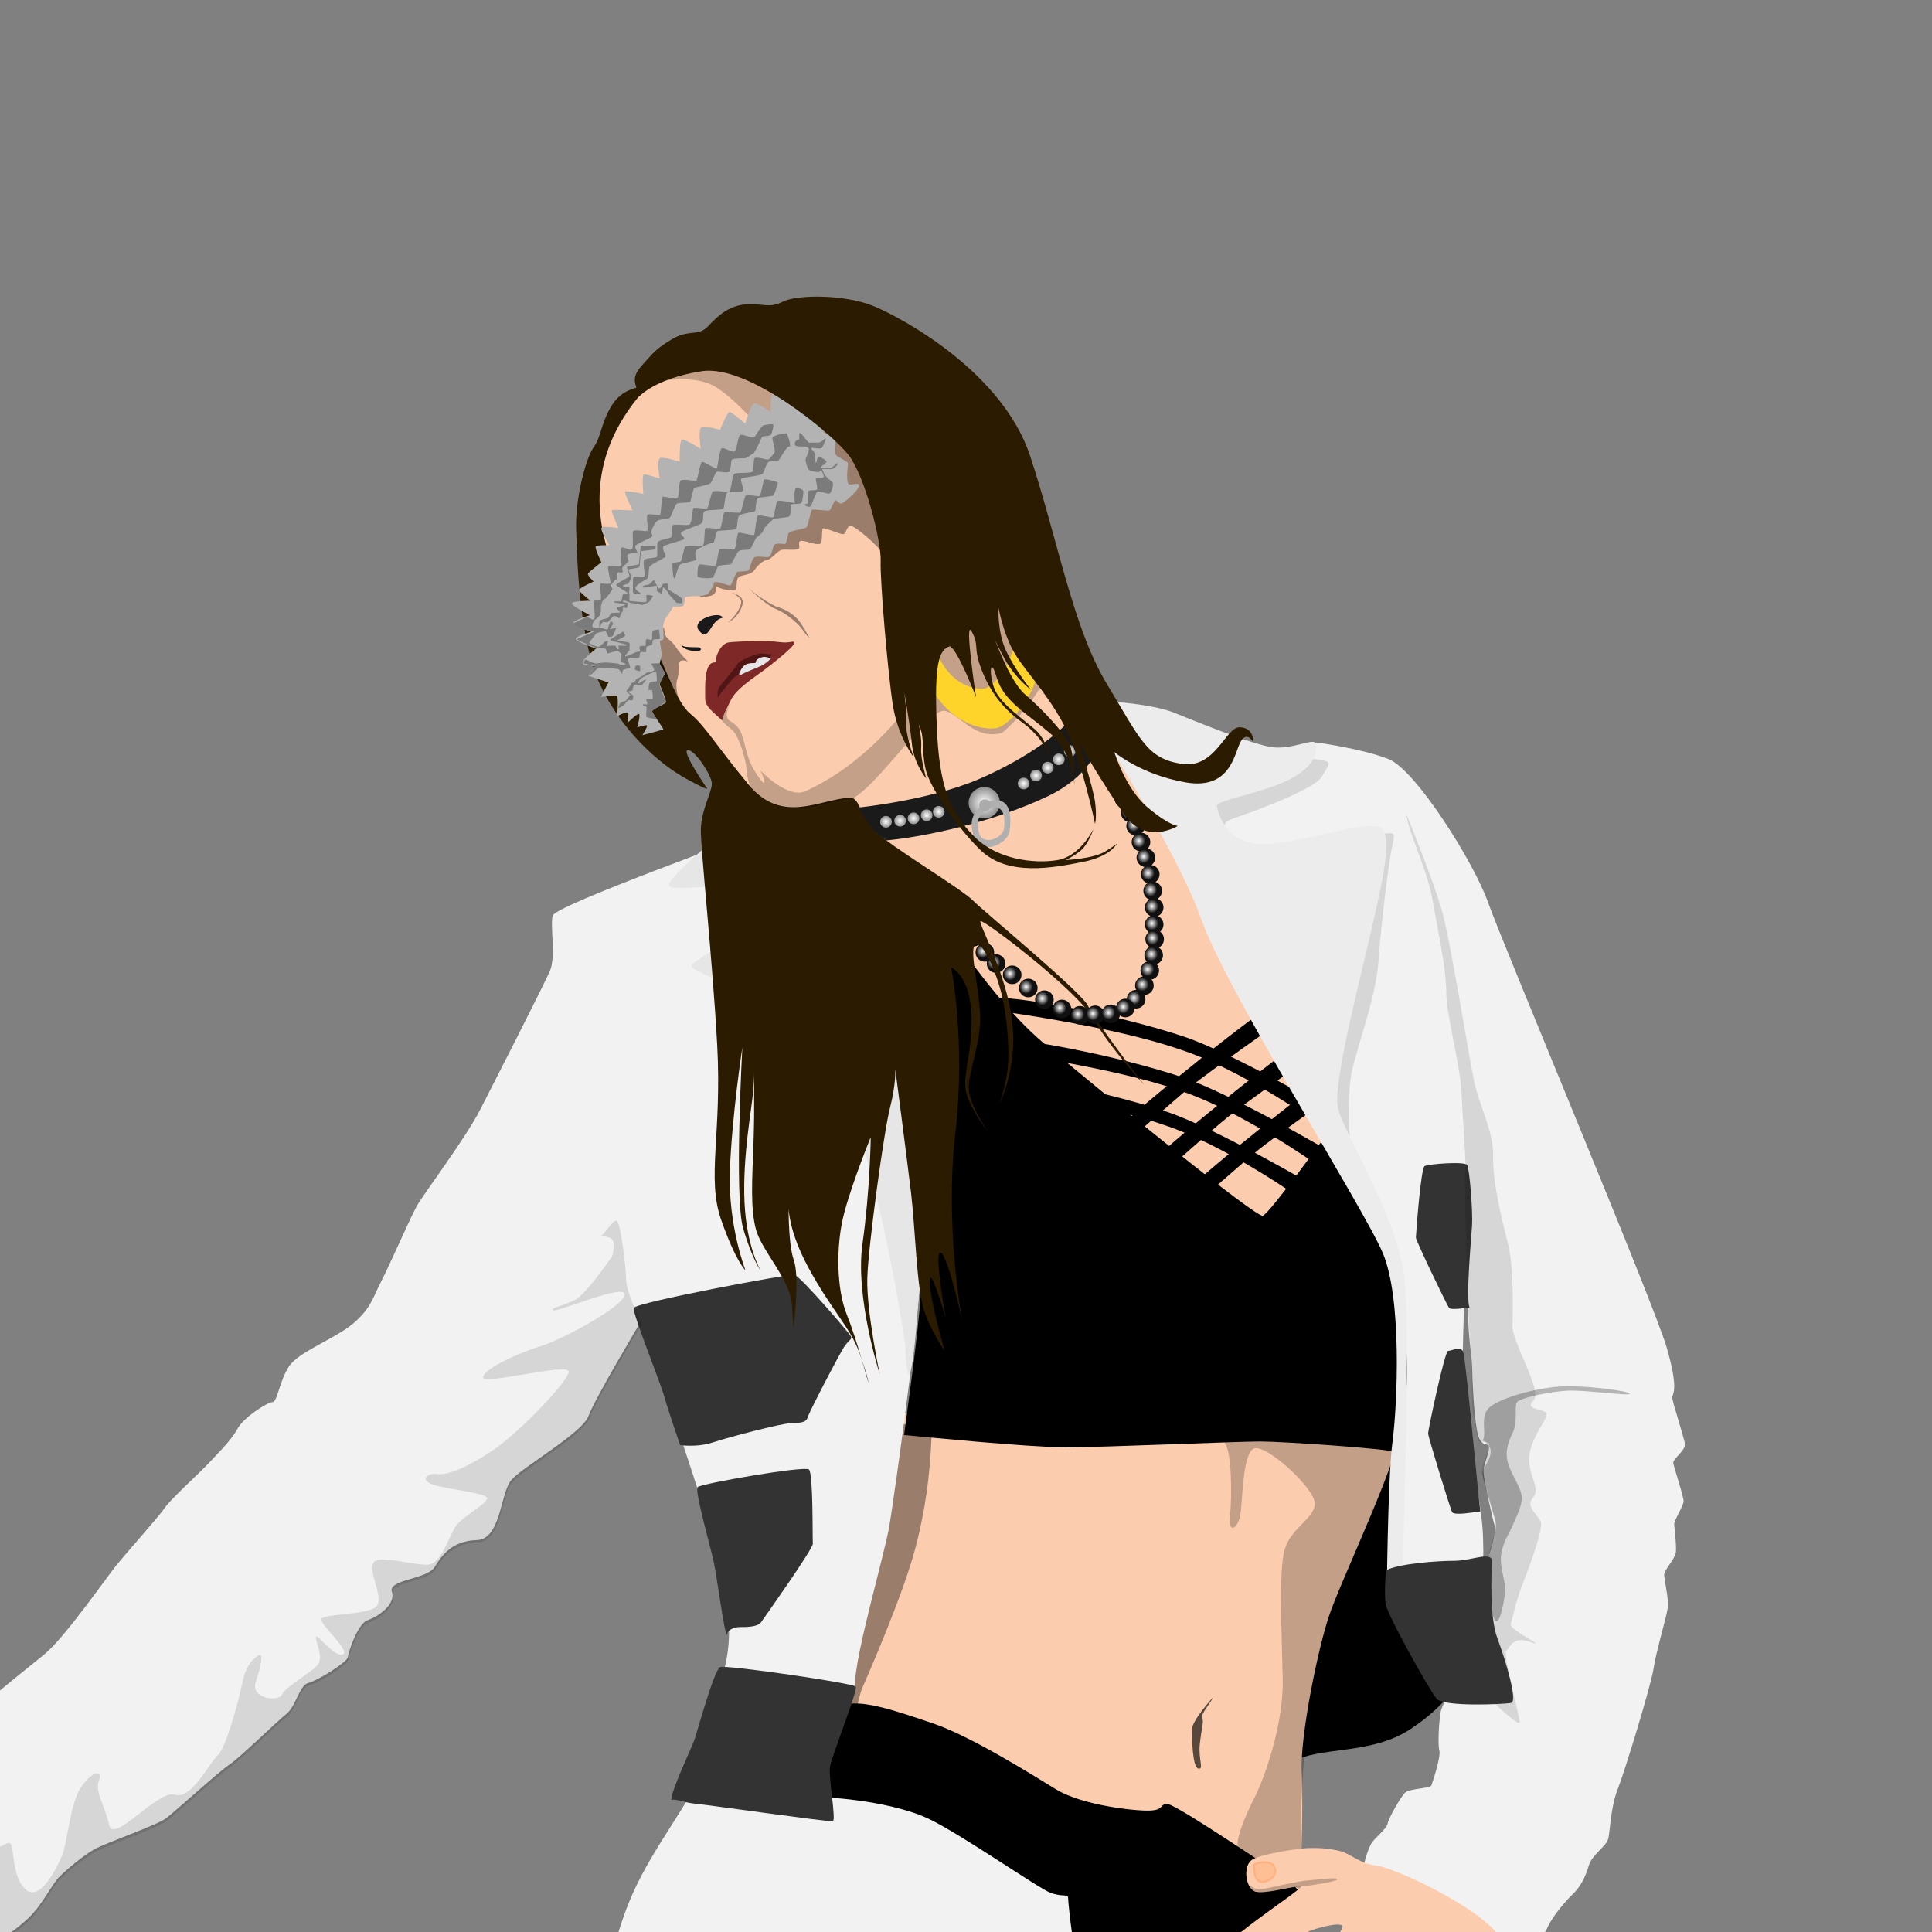 <?xml version="1.0" encoding="UTF-8" standalone="no"?>
<!-- Created with Inkscape (http://www.inkscape.org/) -->

<svg
   xmlns:dc="http://purl.org/dc/elements/1.1/"
   xmlns:cc="http://creativecommons.org/ns#"
   xmlns:rdf="http://www.w3.org/1999/02/22-rdf-syntax-ns#"
   xmlns:svg="http://www.w3.org/2000/svg"
   xmlns="http://www.w3.org/2000/svg"
   xmlns:xlink="http://www.w3.org/1999/xlink"
   xmlns:sodipodi="http://sodipodi.sourceforge.net/DTD/sodipodi-0.dtd"
   xmlns:inkscape="http://www.inkscape.org/namespaces/inkscape"
   width="1000"
   height="1000"
   viewBox="0 0 264.583 264.583"
   version="1.1"
   id="svg8"
   inkscape:version="0.92.1 r15371"
   sodipodi:docname="jen-majura.svg"
   inkscape:export-filename="C:\Users\Anthony Garone\Documents\GitHub\art\jen-majura\jen-majura.png"
   inkscape:export-xdpi="96"
   inkscape:export-ydpi="96">
  <rect x="0" y="0" width="264.583" height="264.583" fill="#808080" stroke="none"/>
  <defs
     id="defs2">
    <linearGradient
       id="linearGradient4979"
       inkscape:collect="always">
      <stop
         id="stop4975"
         offset="0"
         style="stop-color:#ffffff;stop-opacity:1;" />
      <stop
         id="stop4977"
         offset="1"
         style="stop-color:#8f8f8f;stop-opacity:1" />
    </linearGradient>
    <linearGradient
       inkscape:collect="always"
       id="linearGradient4728">
      <stop
         style="stop-color:#ffffff;stop-opacity:1;"
         offset="0"
         id="stop4724" />
      <stop
         style="stop-color:#101010;stop-opacity:1"
         offset="1"
         id="stop4726" />
    </linearGradient>
    <radialGradient
       inkscape:collect="always"
       xlink:href="#linearGradient4728"
       id="radialGradient4730"
       cx="161.727"
       cy="127.157"
       fx="161.727"
       fy="127.157"
       r="1.408"
       gradientUnits="userSpaceOnUse"
       gradientTransform="matrix(0.63,-0.01,0.011,0.665,54.47,43.505)" />
    <radialGradient
       inkscape:collect="always"
       xlink:href="#linearGradient4728"
       id="radialGradient4742"
       gradientUnits="userSpaceOnUse"
       gradientTransform="matrix(0.63,-0.01,0.011,0.665,54.537,45.51)"
       cx="161.727"
       cy="127.157"
       fx="161.727"
       fy="127.157"
       r="1.408" />
    <radialGradient
       inkscape:collect="always"
       xlink:href="#linearGradient4728"
       id="radialGradient4746"
       gradientUnits="userSpaceOnUse"
       gradientTransform="matrix(0.63,-0.01,0.011,0.665,54.403,47.715)"
       cx="161.727"
       cy="127.157"
       fx="161.727"
       fy="127.157"
       r="1.408" />
    <radialGradient
       inkscape:collect="always"
       xlink:href="#linearGradient4728"
       id="radialGradient4750"
       gradientUnits="userSpaceOnUse"
       gradientTransform="matrix(0.63,-0.01,0.011,0.665,53.869,49.786)"
       cx="161.727"
       cy="127.157"
       fx="161.727"
       fy="127.157"
       r="1.408" />
    <radialGradient
       inkscape:collect="always"
       xlink:href="#linearGradient4728"
       id="radialGradient4754"
       gradientUnits="userSpaceOnUse"
       gradientTransform="matrix(0.63,-0.01,0.011,0.665,53.134,51.858)"
       cx="161.727"
       cy="127.157"
       fx="161.727"
       fy="127.157"
       r="1.408" />
    <radialGradient
       inkscape:collect="always"
       xlink:href="#linearGradient4728"
       id="radialGradient4758"
       gradientUnits="userSpaceOnUse"
       gradientTransform="matrix(0.63,-0.01,0.011,0.665,51.998,53.728)"
       cx="161.727"
       cy="127.157"
       fx="161.727"
       fy="127.157"
       r="1.408" />
    <radialGradient
       inkscape:collect="always"
       xlink:href="#linearGradient4728"
       id="radialGradient4762"
       gradientUnits="userSpaceOnUse"
       gradientTransform="matrix(0.63,-0.01,0.011,0.665,50.528,54.931)"
       cx="161.727"
       cy="127.157"
       fx="161.727"
       fy="127.157"
       r="1.408" />
    <radialGradient
       inkscape:collect="always"
       xlink:href="#linearGradient4728"
       id="radialGradient4766"
       gradientUnits="userSpaceOnUse"
       gradientTransform="matrix(0.63,-0.01,0.011,0.665,48.523,55.733)"
       cx="161.727"
       cy="127.157"
       fx="161.727"
       fy="127.157"
       r="1.408" />
    <radialGradient
       inkscape:collect="always"
       xlink:href="#linearGradient4728"
       id="radialGradient4770"
       gradientUnits="userSpaceOnUse"
       gradientTransform="matrix(0.63,-0.01,0.011,0.665,46.385,55.867)"
       cx="161.727"
       cy="127.157"
       fx="161.727"
       fy="127.157"
       r="1.408" />
    <radialGradient
       inkscape:collect="always"
       xlink:href="#linearGradient4728"
       id="radialGradient4774"
       gradientUnits="userSpaceOnUse"
       gradientTransform="matrix(0.63,-0.01,0.011,0.665,54.269,38.895)"
       cx="161.727"
       cy="127.157"
       fx="161.727"
       fy="127.157"
       r="1.408" />
    <radialGradient
       inkscape:collect="always"
       xlink:href="#linearGradient4728"
       id="radialGradient4778"
       gradientUnits="userSpaceOnUse"
       gradientTransform="matrix(0.63,-0.01,0.011,0.665,53.935,36.623)"
       cx="161.727"
       cy="127.157"
       fx="161.727"
       fy="127.157"
       r="1.408" />
    <radialGradient
       inkscape:collect="always"
       xlink:href="#linearGradient4728"
       id="radialGradient4782"
       gradientUnits="userSpaceOnUse"
       gradientTransform="matrix(0.63,-0.01,0.011,0.665,53.334,34.351)"
       cx="161.727"
       cy="127.157"
       fx="161.727"
       fy="127.157"
       r="1.408" />
    <radialGradient
       inkscape:collect="always"
       xlink:href="#linearGradient4728"
       id="radialGradient4786"
       gradientUnits="userSpaceOnUse"
       gradientTransform="matrix(0.63,-0.01,0.011,0.665,52.666,32.213)"
       cx="161.727"
       cy="127.157"
       fx="161.727"
       fy="127.157"
       r="1.408" />
    <radialGradient
       inkscape:collect="always"
       xlink:href="#linearGradient4728"
       id="radialGradient4790"
       gradientUnits="userSpaceOnUse"
       gradientTransform="matrix(0.63,-0.01,0.011,0.665,51.931,30.008)"
       cx="161.727"
       cy="127.157"
       fx="161.727"
       fy="127.157"
       r="1.408" />
    <radialGradient
       inkscape:collect="always"
       xlink:href="#linearGradient4728"
       id="radialGradient4794"
       gradientUnits="userSpaceOnUse"
       gradientTransform="matrix(0.63,-0.01,0.011,0.665,51.196,28.204)"
       cx="161.727"
       cy="127.157"
       fx="161.727"
       fy="127.157"
       r="1.408" />
    <radialGradient
       inkscape:collect="always"
       xlink:href="#linearGradient4728"
       id="radialGradient4798"
       gradientUnits="userSpaceOnUse"
       gradientTransform="matrix(0.63,-0.01,0.011,0.665,50.327,26.267)"
       cx="161.727"
       cy="127.157"
       fx="161.727"
       fy="127.157"
       r="1.408" />
    <radialGradient
       inkscape:collect="always"
       xlink:href="#linearGradient4728"
       id="radialGradient4802"
       gradientUnits="userSpaceOnUse"
       gradientTransform="matrix(0.63,-0.01,0.011,0.665,44.314,55.933)"
       cx="161.727"
       cy="127.157"
       fx="161.727"
       fy="127.157"
       r="1.408" />
    <radialGradient
       inkscape:collect="always"
       xlink:href="#linearGradient4728"
       id="radialGradient4806"
       gradientUnits="userSpaceOnUse"
       gradientTransform="matrix(0.63,-0.01,0.011,0.665,41.841,55.065)"
       cx="161.727"
       cy="127.157"
       fx="161.727"
       fy="127.157"
       r="1.408" />
    <radialGradient
       inkscape:collect="always"
       xlink:href="#linearGradient4728"
       id="radialGradient4810"
       gradientUnits="userSpaceOnUse"
       gradientTransform="matrix(0.63,-0.01,0.011,0.665,39.436,53.795)"
       cx="161.727"
       cy="127.157"
       fx="161.727"
       fy="127.157"
       r="1.408" />
    <radialGradient
       inkscape:collect="always"
       xlink:href="#linearGradient4728"
       id="radialGradient4812"
       gradientUnits="userSpaceOnUse"
       gradientTransform="matrix(0.63,-0.01,0.011,0.665,54.47,41.167)"
       cx="161.727"
       cy="127.157"
       fx="161.727"
       fy="127.157"
       r="1.408" />
    <radialGradient
       inkscape:collect="always"
       xlink:href="#linearGradient4728"
       id="radialGradient4816"
       gradientUnits="userSpaceOnUse"
       gradientTransform="matrix(0.63,-0.01,0.011,0.665,37.231,52.192)"
       cx="161.727"
       cy="127.157"
       fx="161.727"
       fy="127.157"
       r="1.408" />
    <radialGradient
       inkscape:collect="always"
       xlink:href="#linearGradient4728"
       id="radialGradient4820"
       gradientUnits="userSpaceOnUse"
       gradientTransform="matrix(0.63,-0.01,0.011,0.665,35.026,50.388)"
       cx="161.727"
       cy="127.157"
       fx="161.727"
       fy="127.157"
       r="1.408" />
    <radialGradient
       inkscape:collect="always"
       xlink:href="#linearGradient4728"
       id="radialGradient4824"
       gradientUnits="userSpaceOnUse"
       gradientTransform="matrix(0.63,-0.01,0.011,0.665,32.821,48.851)"
       cx="161.727"
       cy="127.157"
       fx="161.727"
       fy="127.157"
       r="1.408" />
    <radialGradient
       inkscape:collect="always"
       xlink:href="#linearGradient4728"
       id="radialGradient4830"
       gradientUnits="userSpaceOnUse"
       gradientTransform="matrix(0.63,-0.01,0.011,0.665,31.284,47.314)"
       cx="161.727"
       cy="127.157"
       fx="161.727"
       fy="127.157"
       r="1.408" />
    <radialGradient
       inkscape:collect="always"
       xlink:href="#linearGradient4728"
       id="radialGradient4834"
       gradientUnits="userSpaceOnUse"
       gradientTransform="matrix(0.63,-0.01,0.011,0.665,29.701,45.235)"
       cx="161.727"
       cy="127.157"
       fx="161.727"
       fy="127.157"
       r="1.408" />
    <radialGradient
       inkscape:collect="always"
       xlink:href="#linearGradient4979"
       id="radialGradient4955"
       cx="121.33"
       cy="112.542"
       fx="121.33"
       fy="112.542"
       r="0.803"
       gradientUnits="userSpaceOnUse" />
    <radialGradient
       inkscape:collect="always"
       xlink:href="#linearGradient4979"
       id="radialGradient4957"
       cx="123.267"
       cy="112.401"
       fx="123.267"
       fy="112.401"
       r="0.803"
       gradientUnits="userSpaceOnUse" />
    <radialGradient
       inkscape:collect="always"
       xlink:href="#linearGradient4979"
       id="radialGradient4959"
       cx="125.11"
       cy="112.07"
       fx="125.11"
       fy="112.07"
       r="0.803"
       gradientUnits="userSpaceOnUse" />
    <radialGradient
       inkscape:collect="always"
       xlink:href="#linearGradient4979"
       id="radialGradient4961"
       cx="126.905"
       cy="111.645"
       fx="126.905"
       fy="111.645"
       r="0.803"
       gradientUnits="userSpaceOnUse" />
    <radialGradient
       inkscape:collect="always"
       xlink:href="#linearGradient4979"
       id="radialGradient4963"
       cx="128.559"
       cy="111.172"
       fx="128.559"
       fy="111.172"
       r="0.803"
       gradientUnits="userSpaceOnUse" />
    <radialGradient
       inkscape:collect="always"
       xlink:href="#linearGradient4979"
       id="radialGradient4965"
       cx="140.182"
       cy="107.298"
       fx="140.182"
       fy="107.298"
       r="0.803"
       gradientUnits="userSpaceOnUse" />
    <radialGradient
       inkscape:collect="always"
       xlink:href="#linearGradient4979"
       id="radialGradient4967"
       cx="141.883"
       cy="106.211"
       fx="141.883"
       fy="106.211"
       r="0.803"
       gradientUnits="userSpaceOnUse" />
    <radialGradient
       inkscape:collect="always"
       xlink:href="#linearGradient4979"
       id="radialGradient4969"
       cx="143.489"
       cy="105.125"
       fx="143.489"
       fy="105.125"
       r="0.803"
       gradientUnits="userSpaceOnUse" />
    <radialGradient
       inkscape:collect="always"
       xlink:href="#linearGradient4979"
       id="radialGradient4971"
       cx="145.001"
       cy="103.991"
       fx="145.001"
       fy="103.991"
       r="0.803"
       gradientUnits="userSpaceOnUse" />
    <radialGradient
       inkscape:collect="always"
       xlink:href="#linearGradient4979"
       id="radialGradient4973"
       cx="146.513"
       cy="102.857"
       fx="146.513"
       fy="102.857"
       r="0.803"
       gradientUnits="userSpaceOnUse" />
    <radialGradient
       inkscape:collect="always"
       xlink:href="#linearGradient4979"
       id="radialGradient4987"
       cx="134.796"
       cy="109.934"
       fx="134.796"
       fy="109.934"
       r="2.142"
       gradientUnits="userSpaceOnUse" />
  </defs>
  <sodipodi:namedview
     id="base"
     pagecolor="#ffffff"
     bordercolor="#666666"
     borderopacity="1.0"
     inkscape:pageopacity="0.0"
     inkscape:pageshadow="2"
     inkscape:zoom="0.49497475"
     inkscape:cx="64.996032"
     inkscape:cy="343.16764"
     inkscape:document-units="px"
     inkscape:current-layer="layer1"
     showgrid="false"
     units="px"
     showguides="true"
     inkscape:guide-bbox="true"
     inkscape:window-width="1920"
     inkscape:window-height="1017"
     inkscape:window-x="-8"
     inkscape:window-y="-8"
     inkscape:window-maximized="1"
     inkscape:snap-global="false">
    <sodipodi:guide
       position="264.583,264.583"
       orientation="1,0"
       id="guide10"
       inkscape:locked="false"
       inkscape:label=""
       inkscape:color="rgb(0,0,255)" />
    <sodipodi:guide
       position="0,0"
       orientation="1,0"
       id="guide12"
       inkscape:locked="false"
       inkscape:label=""
       inkscape:color="rgb(0,0,255)" />
    <sodipodi:guide
       position="264.583,264.583"
       orientation="0,1"
       id="guide14"
       inkscape:locked="false"
       inkscape:label=""
       inkscape:color="rgb(0,0,255)" />
    <sodipodi:guide
       position="0,0"
       orientation="0,1"
       id="guide16"
       inkscape:locked="false"
       inkscape:label=""
       inkscape:color="rgb(0,0,255)" />
  </sodipodi:namedview>
  <g
     inkscape:label="BG"
     inkscape:groupmode="layer"
     id="layer1"
     transform="translate(0,-32.417)"
     style="display:none">
    <rect
       id="rect4493"
       width="264.583"
       height="264.583"
       x="0"
       y="32.417"
       style="fill:#ffffff;fill-opacity:1;stroke-width:0.265" />
    <path
       style="fill:none;stroke:#000000;stroke-width:0.265px;stroke-linecap:butt;stroke-linejoin:miter;stroke-opacity:1"
       d="m 93.36,111.059 c -0.024,-0.26 -0.213,-0.402 0.142,-0.472 0.354,-0.071 0.969,-0.095 1.11,-0.236 0.142,-0.142 0.189,-0.52 0.354,-0.52 0.165,0 0.047,0.52 0.024,0.638 -0.024,0.118 -0.378,0.047 -0.543,0.142 -0.165,0.095 -0.213,0.496 -0.307,0.543 -0.094,0.047 -0.732,-0.024 -0.78,-0.095 z"
       id="path4645"
       inkscape:connector-curvature="0" />
  </g>
  <g
     inkscape:groupmode="layer"
     id="layer6"
     inkscape:label="Jacket Left"
     style="display:inline">
    <path
       style="display:inline;fill:#000000;stroke:none;stroke-width:0.265px;stroke-linecap:butt;stroke-linejoin:miter;stroke-opacity:1"
       d="m 176.704,241.338 c 4.347,-2.268 10.961,-0.945 16.442,-4.536 5.481,-3.591 6.804,-6.993 6.804,-6.993 l -8.504,-31.561 c 0,0 -17.387,22.679 -14.741,43.089 z"
       id="path4696"
       inkscape:connector-curvature="0" />
    <path
       style="display:inline;fill:#fbcdae;fill-opacity:1;stroke:none;stroke-width:0.265px;stroke-linecap:butt;stroke-linejoin:miter;stroke-opacity:1"
       d="m 191.632,196.029 c 0,3.742 -8.018,20.446 -9.622,25.257 -1.604,4.811 -4.009,16.704 -3.742,21.515 0.267,4.811 -0.267,17.64 -0.267,17.64 0,0 -23.386,-4.811 -40.358,-12.562 -16.972,-7.751 -26.059,-10.29 -26.059,-10.29 l 7.751,-44.233 z"
       id="path4674"
       inkscape:connector-curvature="0" />
    <path
       style="display:inline;fill:#000000;fill-opacity:0.388;stroke:none;stroke-width:0.265px;stroke-linecap:butt;stroke-linejoin:miter;stroke-opacity:1"
       d="m 127.621,195.361 c -0.134,4.343 -0.468,9.689 -2.205,16.437 -1.737,6.749 -7.016,18.642 -7.417,19.577 -0.401,0.935 -1.938,9.354 -2.472,0.668 -0.535,-8.686 6.548,-37.15 6.548,-37.15 z"
       id="path4840"
       inkscape:connector-curvature="0" />
    <path
       style="fill:#fbcdae;fill-opacity:1;stroke:none;stroke-width:0.265px;stroke-linecap:butt;stroke-linejoin:miter;stroke-opacity:1"
       d="m 114.338,112.731 c 12.662,-0.472 34.207,-9.449 35.908,-12.379 1.701,-2.929 28.915,35.908 28.915,35.908 l 5.481,25.891 -12.379,10.867 c 0,0 -60.854,-48.097 -57.925,-60.287 z"
       id="path4946"
       inkscape:connector-curvature="0" />
    <path
       style="display:inline;fill:#f2f2f2;fill-opacity:1;stroke:none;stroke-width:0.265px;stroke-linecap:butt;stroke-linejoin:miter;stroke-opacity:1"
       d="m 117.064,230.907 c 0,-4.276 4.077,-18.012 4.739,-21.981 0.661,-3.969 5.103,-34.963 4.536,-41.388 -0.567,-6.426 0.472,-32.884 -4.725,-40.443 -5.197,-7.56 -16.064,-13.985 -17.481,-13.324 -1.417,0.661 -28.065,10.205 -28.443,11.623 -0.378,1.417 0.472,5.575 -0.378,7.56 -0.85,1.984 -7.465,14.93 -9.544,18.993 -2.079,4.063 -7.749,11.528 -8.693,13.229 -0.945,1.701 -3.685,8.032 -4.819,10.205 -1.134,2.173 -1.417,3.78 -3.874,5.859 -2.457,2.079 -7.465,3.874 -8.788,5.859 -1.323,1.984 -1.606,4.914 -2.268,4.914 -0.661,0 -3.969,2.079 -4.819,3.685 -0.85,1.606 -3.024,3.685 -3.969,4.725 -0.945,1.039 -5.197,4.914 -5.953,6.048 -0.756,1.134 -5.386,6.331 -6.615,7.843 -1.228,1.512 -7.087,9.922 -9.827,12.19 -2.74,2.268 -8.882,6.993 -10.111,8.788 -1.228,1.795 -2.268,2.362 -4.63,3.685 -2.362,1.323 -10.394,4.819 -10.016,5.764 0.378,0.945 4.63,2.929 6.615,5.953 1.984,3.024 7.465,7.938 8.221,10.016 0.756,2.079 1.606,5.481 0.661,5.481 -0.945,0 -3.024,-1.417 -2.268,-0.472 0.756,0.945 1.323,1.89 2.929,1.228 1.606,-0.661 4.347,-2.362 6.331,-4.252 1.984,-1.89 3.213,-4.63 4.252,-5.67 1.039,-1.039 3.307,-2.929 4.819,-3.78 1.512,-0.85 8.599,-3.307 9.827,-4.252 1.228,-0.945 7.371,-6.52 8.693,-7.371 1.323,-0.85 6.426,-5.859 7.749,-6.898 1.323,-1.039 1.795,-3.969 3.024,-4.252 1.228,-0.283 5.292,-2.835 5.386,-3.496 0.094,-0.661 1.323,-4.63 2.74,-5.103 1.417,-0.472 3.874,-2.173 3.307,-3.874 -0.567,-1.701 4.819,-1.701 5.859,-3.402 1.039,-1.701 2.457,-3.591 5.764,-3.685 3.307,-0.095 3.213,-6.426 4.725,-8.221 1.512,-1.795 9.733,-6.426 10.583,-8.788 0.85,-2.362 7.182,-12.946 7.182,-12.946 0,0 7.465,21.356 9.449,28.537 1.984,7.182 3.874,13.702 1.512,20.6 -2.362,6.898 18.318,0.814 18.318,0.814 z"
       id="path4710"
       inkscape:connector-curvature="0" />
    <path
       style="display:inline;fill:#333333;stroke:none;stroke-width:0.265px;stroke-linecap:butt;stroke-linejoin:miter;stroke-opacity:1"
       d="m 99.558,223.958 c -0.067,-0.601 0.802,-1.136 1.737,-1.136 0.935,0 2.472,0 2.94,-0.668 0.468,-0.668 7.149,-10.089 7.083,-10.758 -0.067,-0.668 0.067,-9.622 -0.535,-10.156 -0.601,-0.535 -14.767,1.938 -15.234,2.405 -0.468,0.468 1.737,8.085 2.205,10.29 0.468,2.205 1.403,9.555 1.804,10.023 z"
       id="path4706"
       inkscape:connector-curvature="0" />
    <path
       style="display:inline;fill:#333333;stroke:none;stroke-width:0.265px;stroke-linecap:butt;stroke-linejoin:miter;stroke-opacity:1"
       d="m 93.143,197.9 c 0.935,0.134 2.873,0.2 4.61,-0.401 1.737,-0.601 9.354,-2.606 10.624,-2.606 1.27,0 2.071,-0.134 2.205,-0.735 0.134,-0.601 4.544,-9.087 5.145,-9.889 0.601,-0.802 1.002,-0.869 0.802,-1.27 -0.2,-0.401 -6.949,-8.285 -7.751,-8.419 -0.802,-0.134 -21.782,3.809 -21.983,4.544 -0.2,0.735 3.675,10.29 4.209,12.228 0.535,1.938 2.005,6.147 2.138,6.548 z"
       id="path4708"
       inkscape:connector-curvature="0" />
    <path
       style="display:inline;fill:#000000;fill-opacity:0.118;stroke:none;stroke-width:1px;stroke-linecap:butt;stroke-linejoin:miter;stroke-opacity:1"
       d="m 318.363,630.818 c -2.006,-0.056 -5.706,6.783 -7.648,7.754 -2.143,1.071 6.428,-1.072 6.428,4.285 0,5.357 -0.965,6.619 -0.965,6.619 0,0 -13.321,19.451 -19.035,22.309 -5.714,2.857 -13.927,4.643 -11.07,5.357 2.857,0.714 36.785,-13.929 36.785,-8.215 0,5.714 -31.072,22.859 -43.572,26.787 -12.5,3.929 -29.285,11.785 -29.643,16.07 -0.357,4.286 44.642,-7.857 44.285,-2.857 -0.357,5 -25.713,31.429 -38.928,40.357 -13.214,8.929 -23.571,13.214 -28.928,12.5 -5.357,-0.714 -9.286,2.857 -2.5,5.357 6.786,2.5 28.213,4.285 28.213,7.143 0,2.857 -13.213,9.643 -16.428,14.643 -3.214,5 -6.786,17.144 -12.5,19.287 -5.714,2.143 -27.5,-5.715 -30,-0.357 -2.5,5.357 6.427,18.929 1.07,22.857 -5.357,3.929 -27.141,3.213 -27.855,6.07 -0.714,2.857 15.356,16.429 11.07,18.215 -4.286,1.786 -13.928,-11.785 -13.928,-8.928 0,2.857 4.284,10.714 0.713,14.643 -3.571,3.929 -16.427,11.071 -18.213,15 -1.786,3.929 -16.429,2.142 -13.572,-6.43 2.857,-8.571 4.287,-16.07 1.072,-13.57 -3.214,2.5 -6.072,4.643 -8.215,15 -2.143,10.357 -8.571,33.213 -12.5,36.428 -3.929,3.214 -13.571,23.215 -22.143,20.357 -8.571,-2.857 -31.787,25.715 -33.93,15.715 -2.143,-10 -7.498,-17.143 -5.355,-22.857 2.143,-5.714 -2.858,-5.714 -8.93,2.857 -6.071,8.571 -7.143,29.285 -10.357,36.428 C 28.571,966.785 20,983.929 12.5,975.715 5,967.501 8.213,950.714 3.928,952.5 c -4.286,1.786 -16.428,8.571 -14.285,12.143 2.143,3.571 0.715,35.715 2.857,37.857 0.947,0.947 2.298,2.443 3.527,3.828 5.814,-3.199 13.011,-8.134 18.615,-13.471 7.5,-7.143 12.144,-17.501 16.072,-21.43 3.929,-3.929 12.499,-11.071 18.213,-14.285 5.714,-3.214 32.502,-12.499 37.145,-16.07 4.643,-3.571 27.855,-24.643 32.855,-27.857 5,-3.214 24.287,-22.144 29.287,-26.072 5,-3.929 6.785,-14.999 11.428,-16.07 4.643,-1.071 20,-10.715 20.357,-13.215 0.357,-2.5 5,-17.499 10.357,-19.285 5.357,-1.786 14.643,-8.216 12.5,-14.645 -2.143,-6.429 18.214,-6.427 22.143,-12.855 3.929,-6.429 9.285,-13.573 21.785,-13.93 12.5,-0.357 12.143,-24.285 17.857,-31.07 5.714,-6.786 36.786,-24.286 40,-33.215 3.177,-8.824 26.418,-47.715 26.965,-48.631 -1.386,-2.886 -8.035,-17.011 -8.035,-22.799 0,-6.429 -2.859,-28.57 -4.645,-30.355 -0.167,-0.167 -0.357,-0.248 -0.564,-0.254 z"
       transform="scale(0.265)"
       id="path4842"
       inkscape:connector-curvature="0" />
    <path
       style="display:inline;fill:#000000;fill-opacity:1;stroke:none;stroke-width:1px;stroke-linecap:butt;stroke-linejoin:miter;stroke-opacity:1"
       d="m 470.62,450.743 -22.945,23.074 c 4.322,4.519 28.587,56.931 31.312,62.19 12.319,23.773 -5.145,91.862 -3.002,116.148 1.359,15.401 -3.369,49.086 -8.764,89.442 5.806,0.572 65.042,6.369 83.312,6.369 19.193,0 88.893,-3.031 100.51,-3.031 11.617,0 64.146,3.536 71.217,5.557 7.071,2.02 15.152,-86.872 10.102,-114.146 -5.051,-27.274 -42.933,-55.055 -44.953,-52.529 -2.02,2.525 -31.314,43.437 -34.85,44.447 -3.536,1.01 -81.144,-62.121 -113.468,-89.395 -32.325,-27.274 -68.471,-88.126 -68.471,-88.126 z"
       id="path4682"
       inkscape:connector-curvature="0"
       sodipodi:nodetypes="ccsccssscccsc"
       transform="scale(0.265)" />
    <path
       style="fill:#e6e6e6;stroke:none;stroke-width:0.265px;stroke-linecap:butt;stroke-linejoin:miter;stroke-opacity:1"
       d="m 123.976,184.263 c -0.945,-6.804 -5.67,-34.018 -11.717,-40.821 -6.048,-6.804 -17.576,-10.205 -17.576,-11.15 0,-0.945 10.394,-5.481 10.394,-9.071 0,-3.591 -12.851,-0.756 -13.418,-1.89 -0.567,-1.134 9.26,-8.882 9.26,-8.882 0,0 10.772,10.205 17.009,23.057 6.237,12.851 8.882,13.607 8.882,21.356 0,7.749 -1.276,27.356 -1.984,30.427 -0.709,3.071 -0.85,-3.024 -0.85,-3.024 z"
       id="path4994"
       inkscape:connector-curvature="0" />
    <path
       style="display:inline;fill:#000000;fill-opacity:1;stroke:none;stroke-width:0.265px;stroke-linecap:butt;stroke-linejoin:miter;stroke-opacity:1"
       d="m 135.172,138.232 c 0,0 16.771,2.138 26.393,5.479 8.686,2.806 19.31,10.424 19.31,10.424 l 1.47,-2.005 c 0,0 -13.366,-7.867 -20.179,-10.156 -8.612,-2.894 -22.117,-5.479 -26.192,-5.345 -1.87,0.061 -5.345,-0.668 -5.345,-0.668 z"
       id="path4694"
       inkscape:connector-curvature="0"
       sodipodi:nodetypes="ccccsscc" />
    <path
       sodipodi:nodetypes="ccccsscc"
       inkscape:connector-curvature="0"
       id="path4887"
       d="m 134.904,143.778 c 0,0 16.771,2.138 26.393,5.479 8.686,2.806 19.31,10.424 19.31,10.424 l 1.47,-2.005 c 0,0 -13.366,-7.867 -20.179,-10.156 -8.612,-2.894 -22.117,-5.479 -26.192,-5.345 -1.87,0.061 -3.207,0.267 -3.207,0.267 z"
       style="display:inline;fill:#000000;fill-opacity:1;stroke:none;stroke-width:0.265px;stroke-linecap:butt;stroke-linejoin:miter;stroke-opacity:1" />
    <path
       style="display:inline;fill:#000000;fill-opacity:1;stroke:none;stroke-width:0.265px;stroke-linecap:butt;stroke-linejoin:miter;stroke-opacity:1"
       d="m 132.833,148.522 c 0,0 16.771,2.138 26.393,5.479 8.686,2.806 19.31,10.424 19.31,10.424 l 1.47,-2.005 c 0,0 -13.366,-7.867 -20.179,-10.156 -8.612,-2.894 -22.117,-5.479 -26.192,-5.345 -1.87,0.061 -3.207,0.267 -3.207,0.267 z"
       id="path4889"
       inkscape:connector-curvature="0"
       sodipodi:nodetypes="ccccsscc" />
    <path
       style="fill:#fbcdae;stroke:none;stroke-width:0.265px;stroke-linecap:butt;stroke-linejoin:miter;stroke-opacity:1;fill-opacity:1"
       d="m -15.969,246.724 c -1.417,2.079 -5.197,5.859 -7.087,7.182 -1.89,1.323 -17.954,0.378 -18.899,1.228 -0.945,0.85 -1.606,3.874 -2.835,5.386 -1.228,1.512 -8.032,6.426 -8.221,7.843 -0.189,1.417 0,5.386 1.134,9.071 1.134,3.685 0.472,6.804 1.228,6.804 0.756,0 3.402,0.661 3.307,-1.795 -0.094,-2.457 1.134,-7.371 1.228,-8.882 0.094,-1.512 0.189,-1.228 0.189,-1.228 0,0 1.228,0.283 2.835,-0.095 1.606,-0.378 7.749,-3.213 8.977,-3.213 1.228,0 5.103,1.417 7.937,1.134 2.835,-0.283 9.071,-0.756 12.095,-3.402 3.024,-2.646 9.827,-5.953 9.827,-5.953 0,0 -6.804,-10.961 -11.717,-14.08 z"
       id="path5023"
       inkscape:connector-curvature="0" />
    <path
       style="fill:#000000;stroke:none;stroke-width:0.265px;stroke-linecap:butt;stroke-linejoin:miter;stroke-opacity:1;fill-opacity:0.224"
       d="m -32.978,261.465 c -1.417,1.228 -4.914,2.079 -6.426,2.835 -1.512,0.756 -6.52,2.646 -6.52,2.646 0,0 1.984,-1.039 3.307,-2.268 1.323,-1.228 1.701,-2.835 1.984,-2.457 0.283,0.378 0.945,1.606 1.417,1.228 0.472,-0.378 -1.134,-3.307 -1.039,-3.874 0.095,-0.567 1.512,3.118 2.362,3.402 0.85,0.283 4.063,-1.606 4.914,-1.512 z"
       id="path5025"
       inkscape:connector-curvature="0" />
    <path
       style="fill:#ffbf95;stroke:#ffb280;stroke-width:0.265px;stroke-linecap:butt;stroke-linejoin:miter;stroke-opacity:1;fill-opacity:1"
       d="m -47.153,267.324 c -1.701,-0.095 -5.859,-0.095 -4.725,1.89 1.134,1.984 1.701,1.89 3.024,1.701 1.323,-0.189 7.938,-1.512 1.701,-3.591 z"
       id="path5027"
       inkscape:connector-curvature="0" />
    <path
       style="fill:#000000;stroke:none;stroke-width:0.265px;stroke-linecap:butt;stroke-linejoin:miter;stroke-opacity:1;fill-opacity:0.224"
       d="m -45.924,272.332 c -1.039,-0.095 -3.874,-1.134 -3.874,-1.134 0,0 1.512,1.134 2.457,1.984 0.945,0.85 -0.567,5.292 -0.567,6.426 0,1.134 0.567,2.929 -0.378,3.591 -0.945,0.661 -2.646,0.756 -2.646,0.756 0,0 2.362,0.567 3.118,-0.095 0.756,-0.661 0.661,-4.158 1.134,-6.237 0.472,-2.079 0.756,-5.292 0.756,-5.292 z"
       id="path5029"
       inkscape:connector-curvature="0" />
  </g>
  <g
     inkscape:groupmode="layer"
     id="layer4"
     inkscape:label="Hair Left">
    <circle
       r="1.276"
       cy="135.302"
       cx="140.821"
       id="circle4814"
       style="display:inline;opacity:1;fill:url(#radialGradient4816);fill-opacity:1;stroke:none;stroke-width:0.265;stroke-miterlimit:4;stroke-dasharray:none;stroke-opacity:1" />
    <circle
       style="display:inline;opacity:1;fill:url(#radialGradient4820);fill-opacity:1;stroke:none;stroke-width:0.265;stroke-miterlimit:4;stroke-dasharray:none;stroke-opacity:1"
       id="circle4818"
       cx="138.616"
       cy="133.498"
       r="1.276" />
    <circle
       style="display:inline;opacity:1;fill:url(#radialGradient4824);fill-opacity:1;stroke:none;stroke-width:0.265;stroke-miterlimit:4;stroke-dasharray:none;stroke-opacity:1"
       id="circle4826"
       cx="136.411"
       cy="131.961"
       r="1.276" />
    <circle
       r="1.276"
       cy="131.961"
       cx="136.411"
       id="circle4822"
       style="display:inline;opacity:1;fill:url(#radialGradient4824);fill-opacity:1;stroke:none;stroke-width:0.265;stroke-miterlimit:4;stroke-dasharray:none;stroke-opacity:1" />
    <circle
       r="1.276"
       cy="130.424"
       cx="134.874"
       id="circle4828"
       style="display:inline;opacity:1;fill:url(#radialGradient4830);fill-opacity:1;stroke:none;stroke-width:0.265;stroke-miterlimit:4;stroke-dasharray:none;stroke-opacity:1" />
    <circle
       style="display:inline;opacity:1;fill:url(#radialGradient4834);fill-opacity:1;stroke:none;stroke-width:0.265;stroke-miterlimit:4;stroke-dasharray:none;stroke-opacity:1"
       id="circle4832"
       cx="133.291"
       cy="128.345"
       r="1.276" />
    <path
       style="fill:#2b1b00;fill-opacity:1;stroke:none;stroke-width:0.265px;stroke-linecap:butt;stroke-linejoin:miter;stroke-opacity:1"
       d="m 88.446,52.917 c 0,0 -2.929,-0.047 -4.536,2.41 -1.606,2.457 -1.559,4.488 -2.599,5.906 -1.039,1.417 -2.551,6.945 -2.41,11.292 0.142,4.347 0.425,15.261 3.355,21.403 2.929,6.142 7.938,10.631 11.623,12.662 3.685,2.032 2.905,1.307 2.905,1.307 0,0 -3.508,-5.045 -2.606,-5.178 0.902,-0.134 3.307,3.441 3.307,4.61 0,1.169 -1.437,3.575 -1.503,6.181 -0.067,2.606 1.57,17.439 2.238,29.6 0.668,12.161 -1.47,18.174 0.535,23.921 2.005,5.746 3.341,6.949 3.341,6.949 0,0 -2.405,-6.147 -2.138,-13.631 0.267,-7.484 1.704,-16.905 1.704,-16.905 0,0 -1.121,20.504 0.107,24.756 1.228,4.252 2.457,5.906 2.457,5.906 0,0 -1.984,-3.213 -2.268,-9.497 -0.283,-6.284 1.039,-13.087 1.181,-15.072 0.142,-1.984 0.095,-2.74 0.095,-2.74 0,0 0.142,4.677 -0.047,9.827 -0.189,5.15 -0.425,8.835 0.331,11.717 0.756,2.882 4.677,6.898 4.914,10.205 l 0.236,3.307 c 0,0 0.898,-6.804 0.047,-9.26 -0.85,-2.457 -0.709,-8.126 -0.709,-8.126 0,0 -0.472,3.213 2.646,9.024 3.118,5.811 5.811,8.315 7.04,11.765 1.228,3.449 1.228,4.11 1.228,4.11 0,0 -1.606,-6 -2.977,-9.402 -1.37,-3.402 -1.512,-9.402 -0.331,-13.843 1.181,-4.441 3.638,-10.394 3.638,-10.394 0,0 -0.095,7.276 -1.134,14.599 -1.039,7.323 2.362,17.859 2.362,17.859 0,0 -1.843,-8.741 -1.701,-13.182 0.142,-4.441 2.268,-20.033 3.118,-23.34 0.85,-3.307 0.709,-5.292 0.709,-5.292 0,0 1.606,12.331 2.173,17.056 0.567,4.725 0.756,13.087 1.795,16.111 1.039,3.024 2.788,5.433 2.788,5.433 0,0 -2.032,-6.993 -2.032,-9.497 0,-2.504 2.173,5.008 2.173,5.008 0,0 -1.654,-9.355 -0.661,-8.93 0.992,0.425 2.921,9.24 2.921,9.24 0,0 -2.405,-12.829 -0.935,-25.524 1.47,-12.695 -0.568,-22.789 -0.568,-22.789 0,0 2.693,1.134 2.788,6.851 0.095,5.717 -1.606,8.41 -0.472,11.103 1.134,2.693 2.693,4.488 2.693,4.488 0,0 -2.551,-3.591 -2.599,-5.906 -0.047,-2.315 1.748,-6.331 1.559,-10.158 -0.189,-3.827 -1.654,-9.402 -0.52,-9.544 1.134,-0.142 3.071,4.63 3.685,7.843 0.614,3.213 0.85,6.756 0.614,9.119 -0.236,2.362 -1.134,4.866 -1.134,4.866 0,0 2.504,-4.819 1.748,-11.292 -0.756,-6.473 -4.63,-13.324 -4.347,-13.702 0.283,-0.378 13.229,9.449 15.497,13.418 2.268,3.969 6.898,8.977 6.898,8.977 0,0 -6.898,-8.977 -7.654,-10.772 -0.756,-1.795 -14.08,-12.757 -15.78,-14.458 -1.701,-1.701 -11.717,-7.654 -13.418,-9.544 -1.701,-1.89 -31.372,-60.854 -31.372,-60.854 z"
       id="path4627"
       inkscape:connector-curvature="0"
       sodipodi:nodetypes="csssscccscsccscscssccsccccccccccccsscsccscccscscccsccccccccszcc" />
  </g>
  <g
     inkscape:groupmode="layer"
     id="layer2"
     inkscape:label="Face"
     style="display:inline">
    <path
       style="fill:#fbcdae;fill-opacity:1;stroke:none;stroke-width:0.265px;stroke-linecap:butt;stroke-linejoin:miter;stroke-opacity:1"
       d="m 87.69,54.051 c 4.063,-3.496 11.434,-8.788 17.198,-4.819 5.764,3.969 28.159,16.347 30.616,26.364 2.457,10.016 24.096,35.057 24.096,35.057 l -9.353,-10.748 -10.103,6.707 -22.262,4.288 c 0,0 -0.548,-1.706 -1.419,-1.665 -4.264,0.202 -9.357,3.769 -13.963,-1.801 -4.606,-5.57 -5.928,-8.026 -8.007,-9.727 C 92.415,96.006 90.714,89.958 88.257,85.706 85.801,81.454 76.068,67.847 87.69,54.051 Z"
       id="path4558"
       inkscape:connector-curvature="0"
       sodipodi:nodetypes="cssccccssssc" />
    <path
       style="fill:#1a1a1a;fill-opacity:1;stroke:none;stroke-width:0.265px;stroke-linecap:butt;stroke-linejoin:miter;stroke-opacity:1"
       d="m 98.935,84.619 c -0.094,-1.039 -4.536,0.189 -3.166,1.795 1.37,1.606 1.465,-1.512 3.166,-1.795 z"
       id="path4560"
       inkscape:connector-curvature="0" />
    <path
       style="fill:#782121;fill-opacity:0.953;stroke:none;stroke-width:0.265px;stroke-linecap:butt;stroke-linejoin:miter;stroke-opacity:1"
       d="m 98.888,98.652 c -1.134,-1.087 -2.315,-1.843 -2.315,-2.977 0,-1.134 -0.094,-3.355 0.425,-4.347 0.52,-0.992 1.039,-0.283 1.039,-0.898 0,-0.614 0.661,-2.315 1.795,-2.457 1.134,-0.142 5.197,-0.283 6.851,-0.047 1.654,0.236 2.032,-0.331 2.079,0.142 0.047,0.472 -3.213,3.024 -4.299,3.827 -1.087,0.803 -3.638,2.457 -4.347,3.922 -0.709,1.465 -1.181,2.362 -1.228,2.835 z"
       id="path4564"
       inkscape:connector-curvature="0" />
    <path
       style="fill:#000000;fill-opacity:0.388;stroke:none;stroke-width:0.265px;stroke-linecap:butt;stroke-linejoin:miter;stroke-opacity:1"
       d="m 99.691,85.257 c 1.016,-0.803 2.102,-2.504 1.748,-3.118 -0.354,-0.614 -1.252,-0.992 -1.252,-0.992 0,0 1.394,0.331 1.512,1.134 0.118,0.803 -0.638,2.291 -2.008,2.977 z"
       id="path4566"
       inkscape:connector-curvature="0" />
    <path
       style="fill:#000000;fill-opacity:0.388;stroke:none;stroke-width:0.265px;stroke-linecap:butt;stroke-linejoin:miter;stroke-opacity:1"
       d="m 102.479,80.533 c 0,0 2.41,2.339 3.709,2.835 1.299,0.496 3.095,1.937 3.709,2.858 0.614,0.921 0.969,1.158 0.969,1.158 0,0 -0.992,-1.866 -1.583,-2.528 -0.591,-0.661 -1.583,-1.37 -2.646,-1.677 -1.063,-0.307 -3.236,-1.819 -4.158,-2.646 z"
       id="path4568"
       inkscape:connector-curvature="0" />
    <path
       style="fill:#501616;stroke:none;stroke-width:0.265px;stroke-linecap:butt;stroke-linejoin:miter;stroke-opacity:1"
       d="m 98.321,95.675 c 0,0 -0.189,-1.039 0.189,-1.583 0.378,-0.543 2.339,-2.788 2.48,-3.166 0.142,-0.378 2.622,-1.606 3.662,-1.417 1.039,0.189 1.11,0.094 1.11,0.094 0,0 -0.614,0.921 -1.701,1.441 -1.087,0.52 -3.142,1.11 -3.969,2.197 -0.827,1.087 -1.772,2.055 -1.772,2.433 z"
       id="path4570"
       inkscape:connector-curvature="0" />
    <path
       style="fill:#e6e6e6;stroke:none;stroke-width:1px;stroke-linecap:butt;stroke-linejoin:miter;stroke-opacity:1"
       d="m 395.357,339.465 c -1.786,-0.179 -4.732,1.25 -4.732,2.5 0,1.25 -1.16,0.267 -4.285,1.07 -3.125,0.804 -4.465,5.447 -4.465,5.447 l 1.133,0.201 c 3.469,-1.925 7.643,-3.308 10.295,-4.576 2.278,-1.09 3.984,-2.632 5.072,-3.803 -0.729,-0.304 -1.882,-0.726 -3.018,-0.84 z"
       transform="scale(0.265)"
       id="path4572"
       inkscape:connector-curvature="0" />
    <path
       style="fill:none;stroke:none;stroke-width:0.265px;stroke-linecap:butt;stroke-linejoin:miter;stroke-opacity:1"
       d="m 96.337,90.667 c 0,0 -0.709,0.26 -1.087,0.26 -0.378,0 -0.567,-0.354 -0.567,-0.354 0,0 0.165,0.449 0.85,0.472 0.685,0.024 0.661,0.496 0.661,0.496 0,0 0,-0.567 0.142,-0.874 z"
       id="path4577"
       inkscape:connector-curvature="0" />
    <path
       style="fill:#000000;fill-opacity:0.388;stroke:none;stroke-width:0.265px;stroke-linecap:butt;stroke-linejoin:miter;stroke-opacity:1"
       d="m 94.234,90.596 c 0,0 -0.921,-0.827 -1.606,-1.89 -0.685,-1.063 -1.37,-1.228 -1.512,-1.772 -0.142,-0.543 -0.189,-1.039 -0.189,-1.039 0,0 -1.943,3.159 -1.494,4.033 0.449,0.874 2.628,3.905 2.817,4.377 0.189,0.472 0.661,1.323 0.661,1.323 0,0 -0.496,-1.63 -0.165,-2.575 0.331,-0.945 0.071,-1.914 0.307,-2.386 0.236,-0.472 1.181,-0.071 1.181,-0.071 z"
       id="path4589"
       inkscape:connector-curvature="0"
       sodipodi:nodetypes="csccsccsscc" />
    <path
       style="fill:#1a1a1a;stroke:none;stroke-width:0.265px;stroke-linecap:butt;stroke-linejoin:miter;stroke-opacity:1"
       d="m 117.594,110.587 c 0,0 9.689,-0.974 16.493,-3.903 6.804,-2.929 11.906,-6.851 12.993,-8.93 1.087,-2.079 1.181,-2.929 1.181,-2.929 l 3.071,4.394 c 0,0 -0.189,6.189 -7.843,9.827 -7.654,3.638 -17.024,5.573 -22.08,6.045 -2.249,-1.332 -3.1,-3.257 -3.815,-4.505 z"
       id="path4591"
       inkscape:connector-curvature="0"
       sodipodi:nodetypes="ccsccscc" />
    <circle
       style="opacity:1;fill:url(#radialGradient4965);fill-opacity:1;stroke:none;stroke-width:0.265;stroke-miterlimit:4;stroke-dasharray:none;stroke-opacity:1"
       id="path4593"
       cx="140.182"
       cy="107.298"
       r="0.803" />
    <circle
       r="0.803"
       cy="106.211"
       cx="141.883"
       id="circle4595"
       style="opacity:1;fill:url(#radialGradient4967);fill-opacity:1;stroke:none;stroke-width:0.265;stroke-miterlimit:4;stroke-dasharray:none;stroke-opacity:1" />
    <circle
       style="opacity:1;fill:url(#radialGradient4969);fill-opacity:1;stroke:none;stroke-width:0.265;stroke-miterlimit:4;stroke-dasharray:none;stroke-opacity:1"
       id="circle4597"
       cx="143.489"
       cy="105.125"
       r="0.803" />
    <circle
       r="0.803"
       cy="103.991"
       cx="145.001"
       id="circle4599"
       style="opacity:1;fill:url(#radialGradient4971);fill-opacity:1;stroke:none;stroke-width:0.265;stroke-miterlimit:4;stroke-dasharray:none;stroke-opacity:1" />
    <circle
       style="opacity:1;fill:url(#radialGradient4973);fill-opacity:1;stroke:none;stroke-width:0.265;stroke-miterlimit:4;stroke-dasharray:none;stroke-opacity:1"
       id="circle4601"
       cx="146.513"
       cy="102.857"
       r="0.803" />
    <circle
       r="0.803"
       cy="111.172"
       cx="128.559"
       id="circle4603"
       style="opacity:1;fill:url(#radialGradient4963);fill-opacity:1;stroke:none;stroke-width:0.265;stroke-miterlimit:4;stroke-dasharray:none;stroke-opacity:1" />
    <circle
       style="opacity:1;fill:url(#radialGradient4961);fill-opacity:1;stroke:none;stroke-width:0.265;stroke-miterlimit:4;stroke-dasharray:none;stroke-opacity:1"
       id="circle4605"
       cx="126.905"
       cy="111.645"
       r="0.803" />
    <circle
       r="0.803"
       cy="112.07"
       cx="125.11"
       id="circle4607"
       style="opacity:1;fill:url(#radialGradient4959);fill-opacity:1;stroke:none;stroke-width:0.265;stroke-miterlimit:4;stroke-dasharray:none;stroke-opacity:1" />
    <circle
       style="opacity:1;fill:url(#radialGradient4957);fill-opacity:1;stroke:none;stroke-width:0.265;stroke-miterlimit:4;stroke-dasharray:none;stroke-opacity:1"
       id="circle4609"
       cx="123.267"
       cy="112.401"
       r="0.803" />
    <circle
       r="0.803"
       cy="112.542"
       cx="121.33"
       id="circle4611"
       style="opacity:1;fill:url(#radialGradient4955);fill-opacity:1;stroke:none;stroke-width:0.265;stroke-miterlimit:4;stroke-dasharray:none;stroke-opacity:1" />
    <circle
       r="2.142"
       cy="109.934"
       cx="134.796"
       id="circle4619"
       style="opacity:1;fill:url(#radialGradient4987);fill-opacity:1;stroke:none;stroke-width:0.707;stroke-miterlimit:4;stroke-dasharray:none;stroke-opacity:1" />
    <path
       style="fill:#b0b0b0;fill-opacity:1;stroke:none;stroke-width:1px;stroke-linecap:butt;stroke-linejoin:miter;stroke-opacity:1"
       d="m 514.789,413.562 c -1.841,0.015 -4.119,0.556 -6.932,1.795 -4.643,5 -7.321,7.499 -4.643,17.32 2.679,9.821 17.677,3.929 18.57,-3.393 0.725,-5.949 0.98,-15.786 -6.996,-15.723 z m -0.812,3.721 c 5.532,-0.044 5.357,6.78 4.854,10.906 -0.619,5.078 -11.023,9.165 -12.881,2.354 -1.858,-6.812 5.4e-4,-8.546 3.221,-12.014 1.951,-0.859 3.53,-1.236 4.807,-1.246 z"
       transform="scale(0.265)"
       id="path4613"
       inkscape:connector-curvature="0" />
    <circle
       style="opacity:1;fill:#ababab;fill-opacity:1;stroke:none;stroke-width:0.265;stroke-miterlimit:4;stroke-dasharray:none;stroke-opacity:1"
       id="circle4617"
       cx="134.89"
       cy="110.275"
       r="0.803" />
    <path
       style="fill:#000000;fill-opacity:0.388;stroke:none;stroke-width:0.265px;stroke-linecap:butt;stroke-linejoin:miter;stroke-opacity:1"
       d="m 97.954,80.234 c 0.802,0.535 2.74,0.869 2.873,0.334 0.134,-0.535 -0.067,-1.336 0.468,-1.604 0.535,-0.267 1.604,-0.267 2.005,-0.869 0.401,-0.601 1.136,-1.336 1.737,-1.403 0.601,-0.067 1.47,-1.336 2.071,-1.403 0.601,-0.067 1.604,0.067 2.138,-0.067 0.535,-0.134 -0.134,-1.002 0.401,-1.136 0.535,-0.134 2.071,0.601 2.606,0.401 0.535,-0.2 0.134,-2.138 0.535,-2.138 0.401,0 2.071,0.735 2.606,0.802 0.535,0.067 0.468,-1.069 1.069,-1.136 0.601,-0.067 3.802,2.74 4.537,3.875 0.735,1.136 -0.728,-9.755 -2.265,-12.361 -1.537,-2.606 -6.147,-5.88 -6.147,-5.88 0,0 -17.373,23.987 -16.704,24.054 0.668,0.067 1.67,0 2.005,-0.468 0.334,-0.468 0.067,-1.002 0.067,-1.002 z"
       id="path4631"
       inkscape:connector-curvature="0"
       sodipodi:nodetypes="cccccccccsccscccccc" />
    <path
       transform="translate(0,-32.417)"
       style="display:inline;fill:#7b7b7b;fill-opacity:1;stroke:none;stroke-width:0.265px;stroke-linecap:butt;stroke-linejoin:miter;stroke-opacity:1"
       d="m 91.305,114.556 c 0,0 -0.661,0.283 -0.591,0.567 0.071,0.283 0.283,0.85 0,0.827 -0.283,-0.024 -1.677,0.189 -1.843,0.024 -0.165,-0.165 -0.567,-0.425 -0.661,-0.354 -0.094,0.071 0.047,0.638 -0.142,0.756 -0.189,0.118 -1.276,0.047 -1.347,0.142 -0.071,0.095 -0.024,1.677 0,1.819 0.024,0.142 0.378,0.85 0.283,0.921 -0.095,0.071 -0.283,-0.449 -0.472,-0.449 -0.189,0 -0.52,-0.756 -0.52,-0.567 0,0.189 -0.071,0.827 0.094,0.969 0.165,0.142 0.118,0.921 0.354,0.898 0.236,-0.024 1.228,-0.78 1.299,-0.992 0.071,-0.213 0.118,-1.11 -0.024,-1.134 -0.142,-0.024 -0.283,0.095 -0.283,-0.142 0,-0.236 -0.189,-0.732 0,-0.803 0.189,-0.071 0.543,0 0.732,-0.142 0.189,-0.142 0.189,-0.591 0.378,-0.591 0.189,0 0.756,0.213 0.756,0.213 0,0 0.472,0.638 0.402,0.732 -0.071,0.095 -0.827,0.047 -0.827,0.047 0,0 -0.236,0.591 -0.024,0.591 0.213,0 1.677,0.095 1.677,-0.071 0,-0.165 0.402,-0.402 0.165,-0.496 -0.236,-0.095 -0.85,-0.543 -0.78,-0.661 0.071,-0.118 0.969,-0.118 1.181,-0.189 0.213,-0.071 0.638,-0.921 0.638,-0.921 z"
       id="path4649"
       inkscape:connector-curvature="0" />
    <path
       style="fill:#000000;fill-opacity:0.224;stroke:none;stroke-width:0.265px;stroke-linecap:butt;stroke-linejoin:miter;stroke-opacity:1"
       d="m 89.52,52.804 c -0.378,-0.567 4.879,-1.588 7.998,-0.076 3.118,1.512 8.221,7.843 8.221,7.843 l 7.938,-5.386 c 0,0 -17.447,-11.924 -24.156,-2.381 z"
       id="path4663"
       inkscape:connector-curvature="0"
       sodipodi:nodetypes="csccc" />
    <path
       style="fill:#b3b3b3;stroke:none;stroke-width:0.265px;stroke-linecap:butt;stroke-linejoin:miter;stroke-opacity:1"
       d="m 90.838,99.912 -2.873,0.768 c 0,0 0.768,-1.203 0.635,-1.336 -0.134,-0.134 -1.336,0.267 -1.336,0.267 0,0 0.535,-1.871 0.2,-1.837 -0.334,0.033 -1.503,1.203 -1.503,1.203 0,0 0.234,-1.303 -0.033,-1.403 -0.267,-0.1 -1.403,0.501 -1.403,0.501 0,0 0.2,-2.673 -0.033,-2.773 -0.234,-0.1 -2.205,0.134 -2.205,0.134 l 1.036,-1.971 -2.74,-0.902 0.835,-1.336 -1.537,-0.267 c 0,0 -0.2,-0.267 0.134,-0.668 0.334,-0.401 1.604,-1.47 1.604,-1.47 0,0 -2.773,-0.935 -2.773,-1.336 0,-0.401 2.138,-0.969 2.138,-0.969 0,0 -2.506,-0.768 -2.572,-1.136 -0.067,-0.367 2.372,-1.136 2.372,-1.136 0,0 -2.472,-1.236 -2.472,-1.604 0,-0.367 2.539,-0.367 2.539,-0.367 0,0 -1.537,-1.236 -1.57,-1.47 -0.033,-0.234 2.005,-1.169 2.005,-1.169 0,0 -0.869,-0.835 -0.768,-1.069 0.1,-0.234 1.837,-1.57 1.837,-1.57 0,0 -0.969,-1.971 -0.768,-2.172 0.2,-0.2 1.871,-0.167 1.871,-0.167 0,0 -1.236,-1.971 -1.102,-2.339 0.134,-0.367 2.339,0 2.339,0 0,0 -0.969,-2.205 -0.935,-2.405 0.033,-0.2 2.873,0 2.873,0 0,0 -1.169,-2.439 -1.036,-2.606 0.134,-0.167 2.506,0.334 2.506,0.334 0,0 -0.234,-2.606 0.067,-2.673 0.301,-0.067 2.172,0.568 2.172,0.568 0,0 -0.468,-2.606 0.067,-2.806 0.535,-0.2 2.673,0.501 2.673,0.501 0,0 -0.047,-2.895 0.284,-3.036 0.331,-0.142 2.599,1.276 2.599,1.276 0,0 -0.425,-2.788 0.142,-2.977 0.567,-0.189 2.504,0.378 2.504,0.378 0,0 0.992,-2.504 1.323,-2.457 0.331,0.047 2.126,1.606 2.126,1.606 0,0 0.803,-2.74 1.228,-2.788 0.425,-0.047 2.221,1.134 2.221,1.134 0,0 0.047,-2.693 0.472,-2.74 0.425,-0.047 2.74,1.465 2.74,1.465 0,0 0.378,-2.646 0.992,-2.646 0.614,0 3.118,2.41 3.118,2.41 0,0 -2.835,0.472 -2.41,0.85 0.425,0.378 1.512,0.52 1.512,0.52 0,0 -0.378,0.567 -0.283,0.803 0.095,0.236 0.945,0.614 0.945,0.803 0,0.189 0,1.134 0.236,1.37 0.236,0.236 1.559,0.425 1.606,0.85 0.047,0.425 -0.189,1.984 0.047,2.268 0.236,0.283 1.654,0.898 1.654,1.134 0,0.236 -0.378,2.788 0.189,2.882 0.567,0.095 1.37,-0.378 1.276,0.283 -0.095,0.661 -2.268,2.504 -2.504,2.362 -0.236,-0.142 -0.709,-0.52 -0.709,-0.52 0,0 -0.614,1.228 -0.756,1.417 -0.142,0.189 -2.315,-0.236 -2.457,-0.047 -0.142,0.189 -0.52,2.126 -0.709,2.362 -0.189,0.236 -2.268,0.472 -2.457,0.803 -0.189,0.331 -0.236,1.559 -0.614,1.512 -0.378,-0.047 -1.323,-0.189 -1.465,0.283 -0.142,0.472 -0.283,1.323 -0.661,1.465 -0.378,0.142 -1.606,-0.189 -1.984,0.095 -0.378,0.283 -0.614,1.701 -0.803,1.795 -0.189,0.094 -1.276,0.094 -1.512,0.189 -0.236,0.094 -0.756,1.748 -0.945,1.843 -0.189,0.095 -2.126,-0.756 -2.221,-0.378 -0.094,0.378 -0.52,1.228 -0.898,1.512 -0.378,0.283 -1.087,0.331 -1.417,0.331 -0.331,0 -1.512,0 -1.654,0.189 -0.142,0.189 -0.047,1.087 -0.331,1.181 -0.283,0.094 -1.276,0.047 -1.276,0.047 0,0 -0.756,1.181 -0.992,1.465 -0.236,0.283 -0.425,0.992 -0.425,1.465 0,0.472 0.146,1.461 -0.004,1.578 -0.15,0.117 -0.434,0.2 -0.434,0.317 0,0.117 0.284,1.67 0.234,1.888 -0.05,0.217 -0.234,0.869 -0.267,1.119 -0.033,0.251 0.752,1.169 0.702,1.353 -0.05,0.184 -0.802,1.286 -0.668,1.57 0.134,0.284 0.952,2.188 0.802,2.405 -0.15,0.217 -1.854,0.869 -1.854,1.186 0,0.317 1.554,2.305 1.52,2.506 z"
       id="path4629"
       inkscape:connector-curvature="0" />
    <path
       style="fill:#1a1a1a;stroke:none;stroke-width:0.265px;stroke-linecap:butt;stroke-linejoin:miter;stroke-opacity:1"
       d="m 93.266,88.163 c 0.047,0.709 2.504,0.331 2.646,0.567 0.142,0.236 0.142,0.425 -0.661,0.425 -0.803,0 -1.937,-0.331 -1.984,-0.992 z"
       id="path4562"
       inkscape:connector-curvature="0" />
    <path
       style="fill:#7b7b7b;fill-opacity:1;stroke:none;stroke-width:0.265px;stroke-linecap:butt;stroke-linejoin:miter;stroke-opacity:1"
       d="m 78.444,85.279 c 0,0 2.84,-0.234 2.973,-0.568 0.134,-0.334 -0.167,-2.272 -0.033,-2.439 0.134,-0.167 0.768,0.033 0.902,-0.234 0.134,-0.267 -0.267,-2.005 -0.033,-2.105 0.234,-0.1 1.403,0.2 1.37,-0.134 -0.033,-0.334 -0.468,-2.105 -0.334,-2.238 0.134,-0.134 1.704,0.1 1.804,-0.1 0.1,-0.2 -0.267,-2.205 0,-2.439 0.267,-0.234 1.136,0.468 1.437,0.2 0.301,-0.267 0,-2.172 0.167,-2.472 0.167,-0.301 1.604,0.067 1.904,-0.033 0.301,-0.1 -0.2,-2.071 0.1,-2.238 0.301,-0.167 1.47,0.134 1.67,0.033 0.2,-0.1 0.167,-2.339 0.401,-2.472 0.234,-0.134 1.67,0.468 2.005,0.134 0.334,-0.334 0.1,-2.105 0.468,-2.372 0.367,-0.267 1.904,0.134 2.105,0.033 0.2,-0.1 0.501,-2.506 0.802,-2.572 0.301,-0.067 1.871,1.069 2.005,0.869 0.134,-0.2 0.401,-2.606 0.668,-2.74 0.267,-0.134 1.236,0.468 1.67,0.468 0.434,0 0.535,-2.205 0.902,-2.305 0.367,-0.1 1.604,0.468 1.837,0.367 0.234,-0.1 0.969,-1.637 1.437,-1.704 0.468,-0.067 1.203,-0.234 1.236,-0.033 0.033,0.2 -0.167,1.102 -0.301,1.336 -0.134,0.234 -1.136,0.167 -1.236,0.301 -0.1,0.134 -0.935,2.138 -1.203,2.272 -0.267,0.134 -0.902,0.668 -1.203,0.668 -0.301,0 -1.57,0 -1.737,0.2 -0.167,0.2 -0.1,1.403 -0.367,1.637 -0.267,0.234 -1.47,-0.067 -1.67,0 -0.2,0.067 -0.601,1.136 -0.835,1.503 -0.234,0.367 -2.071,0.568 -2.272,0.735 -0.2,0.167 -0.468,1.67 -0.535,1.871 -0.067,0.2 -1.637,0.067 -1.904,0.301 -0.267,0.234 -0.702,1.737 -0.935,1.904 -0.234,0.167 -1.336,0.2 -1.637,0.367 -0.301,0.167 -0.835,1.136 -0.869,1.537 -0.033,0.401 0.334,0.501 0,0.735 -0.334,0.234 -1.971,0.902 -2.172,1.169 -0.2,0.267 0.434,0.969 0.2,1.036 -0.234,0.067 -1.169,-0.1 -1.303,0.267 -0.134,0.367 0.2,0.668 0.167,0.835 -0.033,0.167 -0.601,0.535 -0.802,0.768 -0.2,0.234 0.134,0.668 -0.1,0.768 -0.234,0.1 -0.501,-0.2 -0.668,0.134 -0.167,0.334 0.067,0.835 -0.134,0.835 -0.2,0 -0.468,0.501 -0.702,0.702 -0.234,0.2 0.301,0.501 0.167,0.668 -0.134,0.167 -0.835,1.27 -1.102,1.336 -0.267,0.067 -0.501,0.935 -0.468,1.303 0.033,0.367 -0.033,0.935 -0.468,1.236 -0.434,0.301 -0.902,0.802 -0.902,1.169 0,0.367 0.334,0.735 0,0.635 -0.334,-0.1 -2.472,-0.501 -2.472,-1.136 z"
       id="path4633"
       inkscape:connector-curvature="0" />
    <path
       style="fill:#7b7b7b;fill-opacity:1;stroke:none;stroke-width:0.265px;stroke-linecap:butt;stroke-linejoin:miter;stroke-opacity:1"
       d="m 107.743,59.354 c -0.434,-0.067 -1.771,0.301 -1.938,0.535 -0.167,0.234 0.501,1.804 0.234,2.138 -0.267,0.334 -0.635,0.902 -0.935,0.902 -0.301,0 -1.604,-0.434 -1.771,-0.167 -0.167,0.267 -0.1,1.503 -0.267,1.804 -0.167,0.301 -2.172,0.1 -2.506,0.334 -0.334,0.234 -0.367,2.272 -0.735,2.405 -0.367,0.134 -2.105,-0.234 -2.272,0.067 -0.167,0.301 -0.535,2.038 -0.702,2.238 -0.167,0.2 -1.771,-0.234 -1.904,0 -0.134,0.234 -0.2,2.071 -0.535,2.238 -0.334,0.167 -2.272,-0.167 -2.339,0.134 -0.067,0.301 0.033,1.47 -0.167,1.604 -0.2,0.134 -1.67,0.334 -1.837,0.668 -0.167,0.334 0.033,1.704 -0.1,1.971 -0.134,0.267 -1.57,0.134 -1.771,0.501 -0.2,0.367 0.234,2.038 0,2.238 -0.234,0.2 -1.336,-0.1 -1.437,0.033 -0.1,0.134 -0.134,2.071 -0.033,2.205 0.1,0.134 1.069,0.267 1.069,0.134 0,-0.134 -0.802,-0.434 -0.768,-0.835 0.033,-0.401 1.236,-1.036 1.57,-1.236 0.334,-0.2 0.167,-1.169 0.334,-1.604 0.167,-0.434 2.238,-1.236 2.238,-1.47 0,-0.234 -0.535,-1.036 -0.334,-1.336 0.2,-0.301 2.84,-0.835 2.873,-1.069 0.033,-0.234 -0.501,-0.501 -0.468,-0.802 0.033,-0.301 2.105,-0.902 2.706,-1.236 0.601,-0.334 0.134,-1.503 0.568,-1.737 0.434,-0.234 2.272,-0.167 2.506,-0.301 0.234,-0.134 0.234,-2.138 0.635,-2.305 0.401,-0.167 1.837,0 2.105,-0.167 0.267,-0.167 -0.568,-1.604 -0.167,-1.737 0.401,-0.134 2.405,-0.334 2.773,-0.568 0.367,-0.234 0.468,-1.403 0.902,-1.67 0.434,-0.267 1.036,-0.1 1.303,-0.2 0.267,-0.1 1.069,-1.904 1.503,-1.904 0.434,0 -0.334,-1.804 -0.334,-1.804 z"
       id="path4635"
       inkscape:connector-curvature="0" />
    <path
       style="fill:#7b7b7b;fill-opacity:1;stroke:none;stroke-width:0.265px;stroke-linecap:butt;stroke-linejoin:miter;stroke-opacity:1"
       d="m 106.54,66.102 c -0.134,-0.167 -1.871,-0.601 -1.938,-0.401 -0.067,0.2 -0.367,2.005 -0.568,2.205 -0.2,0.2 -1.704,-0.301 -1.904,-0.067 -0.2,0.234 -0.568,2.071 -0.702,2.305 -0.134,0.234 -2.071,-0.167 -2.238,0.033 -0.167,0.2 -0.367,2.005 -0.568,2.205 -0.2,0.2 -1.904,-0.267 -2.038,0 -0.134,0.267 -0.067,2.238 -0.367,2.372 -0.301,0.134 -2.172,-0.234 -2.405,0.167 -0.234,0.401 -0.401,1.771 -0.568,1.938 -0.167,0.167 -1.069,0.134 -1.136,0.267 -0.067,0.134 0.033,2.071 0.234,2.071 0.2,0 0.434,-1.737 0.902,-1.938 0.468,-0.2 2.105,-0.434 2.105,-0.635 0,-0.2 -0.334,-1.102 0.067,-1.336 0.401,-0.234 1.804,-1.002 2.138,-0.902 0.334,0.1 0.468,-1.503 0.668,-1.637 0.2,-0.134 2.439,-0.1 2.606,-0.334 0.167,-0.234 0.134,-1.47 0.367,-1.771 0.234,-0.301 2.071,-0.535 2.205,-0.635 0.134,-0.1 0.067,-1.67 0.434,-1.804 0.367,-0.134 1.837,-0.234 2.038,-0.334 0.2,-0.1 0.668,-1.771 0.668,-1.771 z"
       id="path4637"
       inkscape:connector-curvature="0" />
    <path
       style="fill:#7b7b7b;fill-opacity:1;stroke:none;stroke-width:0.265px;stroke-linecap:butt;stroke-linejoin:miter;stroke-opacity:1"
       d="m 95.549,78.965 c -0.1,-0.167 0,-1.47 0.167,-1.637 0.167,-0.167 2.172,0.334 2.305,0.067 0.134,-0.267 0.367,-1.837 0.468,-2.105 0.1,-0.267 1.837,0.033 2.071,-0.033 0.234,-0.067 0.367,-2.105 0.535,-2.272 0.167,-0.167 2.038,0.434 2.172,0.267 0.134,-0.167 0.301,-2.439 0.501,-2.639 0.2,-0.2 1.971,0.401 2.138,0.2 0.167,-0.2 0.334,-2.038 0.568,-2.205 0.234,-0.167 2.372,0.301 2.372,0.301 0,0 -0.167,-1.837 0.134,-2.005 0.301,-0.167 1.036,0.134 1.036,0.367 0,0.234 -0.067,1.57 -0.367,1.67 -0.301,0.1 -1.37,0.033 -1.37,0.234 0,0.2 0.067,1.437 -0.234,1.57 -0.301,0.134 -1.904,0.234 -2.138,0.367 -0.234,0.134 -1.37,1.236 -1.37,1.503 0,0.267 -0.735,0.869 -0.902,0.969 -0.167,0.1 -0.635,1.236 -0.835,1.537 -0.2,0.301 -1.336,0.067 -1.637,0.367 -0.301,0.301 -0.902,1.604 -1.036,1.737 -0.134,0.134 -1.537,0.134 -1.737,0.301 -0.2,0.167 -0.568,1.336 -0.735,1.537 -0.167,0.2 -1.971,0.167 -2.105,-0.1 z"
       id="path4639"
       inkscape:connector-curvature="0" />
    <path
       style="fill:#7b7b7b;fill-opacity:1;stroke:none;stroke-width:0.265px;stroke-linecap:butt;stroke-linejoin:miter;stroke-opacity:1"
       d="m 109.48,59.32 c -0.1,0.535 0.1,0.902 -0.167,0.902 -0.267,0 -0.635,0.434 -0.401,0.768 0.234,0.334 1.57,-0.033 1.804,0.367 0.234,0.401 -0.401,1.336 -0.401,1.604 0,0.267 0.301,1.47 0.668,1.503 0.367,0.033 1.203,0.401 1.336,0.033 0.134,-0.367 0.568,0.702 0.468,0.869 -0.1,0.167 -1.036,-0.033 -1.069,0.167 -0.033,0.2 0.301,1.303 0.167,1.503 -0.134,0.2 -1.236,0 -1.203,0.267 0.033,0.267 0,1.37 -0.033,1.57 -0.033,0.2 -0.568,0.134 -0.468,0.267 0.1,0.134 0.668,0.434 0.869,0.134 0.2,-0.301 0.702,-1.938 0.935,-1.971 0.234,-0.033 1.27,0.301 1.57,0.301 0.301,0 0.668,-1.336 0.468,-1.537 -0.2,-0.2 -1.136,-0.935 -1.203,-1.27 -0.067,-0.334 -0.301,-0.501 -0.167,-0.568 0.134,-0.067 1.102,0.1 1.403,-0.033 0.301,-0.134 0.835,-0.702 0.635,-0.768 -0.2,-0.067 -0.535,0.601 -0.969,0.635 -0.434,0.033 -1.336,0.1 -1.336,-0.033 0,-0.134 0.802,-0.635 0.802,-0.802 0,-0.167 -0.935,-0.768 -1.136,-0.635 -0.2,0.134 -0.234,0.969 -0.334,0.768 -0.1,-0.2 -0.067,-1.069 -0.1,-1.236 -0.033,-0.167 -0.501,-0.535 -0.501,-0.735 0,-0.2 1.236,0.2 1.437,-0.067 0.2,-0.267 0.702,-1.403 0.468,-1.27 -0.234,0.134 -0.568,0.568 -0.969,0.568 -0.401,0 -0.969,0 -1.236,0 -0.267,0 -1.036,-1.437 -1.336,-1.303 z"
       id="path4641"
       inkscape:connector-curvature="0" />
    <path
       style="fill:#000000;fill-opacity:0.222;stroke:none;stroke-width:1px;stroke-linecap:butt;stroke-linejoin:miter;stroke-opacity:1"
       d="m 478.549,258.893 c -4.972,0.319 -8.967,11.99 -2.01,24.91 8.839,16.415 9.698,51.534 1.869,68.96 -17.585,25.531 -38.357,45.369 -62.301,56.16 -9.091,4.041 -23.158,-10.722 -23.158,-10.722 3.536,7.324 2.526,8.839 -2.02,1.768 -4.546,-7.071 -4.922,-11.032 -6.529,-16.945 -1.457,-5.361 -2.463,-7.724 -7.262,-10.502 -3.032,-1.755 -0.943,-6.797 0.658,-9.906 l -5.051,9.322 c 0,0 1.768,2.273 5.051,4.799 3.283,2.525 5.703,9.739 7.471,17.062 0.747,3.094 0.243,7.206 2.529,12.699 17.304,20.385 36.384,7.118 52.381,6.359 12.826,-6.005 40.353,-47.439 48.142,-45.539 7.789,1.9 15.284,15.092 29.172,11.516 1.599,-0.412 29.694,-25.873 26.926,-49.579 -2.768,-23.706 -17.166,-41.154 -60.774,-66.22 -0.828,-1.09 -1.67,-2.18 -2.547,-3.271 -0.684,-0.517 -1.38,-0.807 -2.064,-0.865 -0.162,-0.014 -0.324,-0.016 -0.484,-0.006 z"
       transform="scale(0.265)"
       id="path4991"
       inkscape:connector-curvature="0"
       sodipodi:nodetypes="csccccsccccccczszccccc" />
    <path
       style="fill:#ffd42a;stroke:none;stroke-width:1px;stroke-linecap:butt;stroke-linejoin:miter;stroke-opacity:1"
       d="m 505.602,300.723 c -2.056,-0.016 -3.303,0.252 -3.303,0.252 0,0 -36.619,4.04 -27.527,38.385 9.091,34.345 33.083,38.386 40.406,36.871 7.324,-1.515 30.809,-26.01 18.939,-52.779 -8.902,-20.077 -22.348,-22.681 -28.516,-22.729 z m -3.029,4.129 c 4.109,0.032 13.069,1.788 19,15.328 7.908,18.053 -7.74,34.574 -12.619,35.596 -4.879,1.022 -20.863,-1.703 -26.92,-24.865 -6.057,-23.163 18.34,-25.889 18.34,-25.889 0,0 0.83,-0.181 2.199,-0.17 z"
       transform="scale(0.265)"
       id="path4585"
       inkscape:connector-curvature="0" />
    <path
       transform="translate(0,-32.417)"
       style="display:inline;fill:#7b7b7b;fill-opacity:1;stroke:none;stroke-width:0.265px;stroke-linecap:butt;stroke-linejoin:miter;stroke-opacity:1"
       d="m 89.439,114.06 c -0.118,-0.118 -0.803,-0.213 -0.898,-0.142 -0.094,0.071 0.118,0.874 -0.094,0.945 -0.213,0.071 -2.126,-0.118 -2.221,-0.142 -0.094,-0.024 0.047,-1.016 -0.047,-1.063 -0.095,-0.047 0.165,-0.827 -0.071,-0.85 -0.236,-0.024 -0.898,0 -0.803,-0.189 0.094,-0.189 0.638,-0.165 0.756,-0.307 0.118,-0.142 0.567,-1.087 0.402,-1.134 -0.165,-0.047 -0.378,-0.661 -0.378,-0.756 0,-0.095 1.299,-0.189 1.441,-0.331 0.142,-0.142 0.189,-2.15 0.283,-2.197 0.094,-0.047 1.914,-0.165 1.914,-0.283 0,-0.118 0.213,-0.472 -0.094,-0.472 -0.307,0 -1.843,-0.047 -1.89,0.071 -0.047,0.118 -0.189,2.339 -0.26,2.457 -0.071,0.118 -1.63,0.307 -1.63,0.402 0,0.095 0.425,1.158 0.331,1.299 -0.095,0.142 -1.772,0.921 -1.795,1.134 -0.024,0.213 1.536,0.969 1.536,1.134 0,0.165 -0.591,0 -0.638,0.236 -0.047,0.236 -0.165,0.85 -0.26,0.898 -0.095,0.047 -0.969,-0.071 -0.945,0.095 0.024,0.165 1.536,0.189 1.536,0.354 0,0.165 -1.11,0.307 -1.158,0.449 -0.047,0.142 0.449,0.496 0.449,0.591 0,0.095 -0.992,0.071 -1.134,0.095 -0.142,0.024 -0.402,0.661 -0.543,0.709 -0.142,0.047 -1.11,0.236 -1.134,0.402 -0.024,0.165 -0.047,0.85 0,0.85 0.047,0 0.354,-0.709 0.496,-0.732 0.142,-0.024 0.567,0.165 0.732,-0.047 0.165,-0.213 0.661,-0.803 0.85,-0.78 0.189,0.024 0.614,0.354 0.614,0.354 0,0 0.402,-0.969 0.496,-0.969 0.094,0 -0.094,-0.52 0.094,-0.52 0.189,0 0.496,0.165 0.52,-0.024 0.024,-0.189 0.189,-0.638 0.024,-0.638 -0.165,0 -0.78,-0.095 -0.591,-0.26 0.189,-0.165 0.874,0.283 1.158,0.307 0.283,0.024 1.465,0.26 1.465,0.26 0,0 0.898,-0.354 0.992,-0.472 0.094,-0.118 0.496,-0.732 0.496,-0.732 z"
       id="path4647"
       inkscape:connector-curvature="0" />
    <path
       transform="translate(0,-32.417)"
       style="display:inline;fill:#7b7b7b;fill-opacity:1;stroke:none;stroke-width:0.265px;stroke-linecap:butt;stroke-linejoin:miter;stroke-opacity:1"
       d="m 93.407,114.39 c 0,0.095 0.118,0.638 -0.095,0.638 -0.213,0 -0.732,0 -0.78,-0.165 -0.047,-0.165 -0.85,-0.898 -0.945,-1.134 -0.095,-0.236 -0.591,-0.85 -0.756,-0.85 -0.165,0 -0.047,0.827 -0.189,0.85 -0.142,0.024 -0.709,-0.402 -0.709,-0.402 0,0 0.071,-0.591 -0.024,-0.685 -0.094,-0.095 -1.866,0.425 -1.914,0.165 -0.047,-0.26 0.803,-0.283 0.945,-0.378 0.142,-0.095 0.591,-0.709 0.685,-0.496 0.094,0.213 0.472,1.063 0.685,1.063 0.213,0 0.378,-0.614 0.543,-0.614 0.165,0 0.543,-0.142 0.567,0 0.024,0.142 -0.024,0.709 0.189,0.827 0.213,0.118 1.583,0.921 1.795,1.181 z"
       id="path4643"
       inkscape:connector-curvature="0" />
    <path
       style="fill:#7b7b7b;fill-opacity:1;stroke:none;stroke-width:0.265px;stroke-linecap:butt;stroke-linejoin:miter;stroke-opacity:1"
       d="m 85.375,86.486 c 0,0 0.236,0.449 0.236,0.567 0,0.118 -1.134,0.661 -1.134,0.661 0,0 1.677,0.213 1.725,0.331 0.047,0.118 0,1.016 0,1.016 0,0 -0.614,0.685 -0.591,0.803 0.024,0.118 1.228,-0.425 1.394,-0.52 0.165,-0.094 0.661,-0.094 0.661,-0.189 0,-0.094 -0.213,-0.543 0,-0.661 0.213,-0.118 0.756,0.024 0.756,-0.094 0,-0.118 -0.024,-0.874 0.142,-0.874 0.165,0 0.709,0.213 0.732,0.024 0.024,-0.189 -0.024,-1.11 0.118,-1.181 0.142,-0.071 0.85,-0.213 0.85,-0.118 0,0.094 0.165,1.205 0.047,1.252 -0.118,0.047 -0.756,0 -0.874,0.142 -0.118,0.142 -0.047,0.543 -0.142,0.638 -0.094,0.095 -0.614,0.165 -0.732,0.283 -0.118,0.118 0,0.638 -0.118,0.732 -0.118,0.094 -0.685,-0.118 -0.756,0.024 -0.071,0.142 -0.047,0.638 -0.189,0.756 -0.142,0.118 -1.299,-0.095 -1.441,0.118 -0.142,0.213 0.26,1.063 0.236,1.228 -0.024,0.165 -0.898,0.165 -0.992,0.354 -0.095,0.189 -0.071,0.402 -0.095,0.52 -0.024,0.118 -0.307,-0.638 -0.591,-0.685 -0.283,-0.047 -2.528,-0.236 -2.669,-0.165 -0.142,0.071 -1.181,1.228 -1.181,0.969 0,-0.26 0.732,-1.134 0.614,-1.228 -0.118,-0.094 -1.536,-0.283 -1.465,-0.402 0.071,-0.118 0.095,-0.449 0.283,-0.449 0.189,0 1.158,0.591 1.488,0.52 0.331,-0.071 1.299,-0.165 1.536,-0.118 0.236,0.047 1.488,0.071 1.559,0.213 0.071,0.142 0.921,0.142 0.874,-0.024 -0.047,-0.165 -0.685,-0.165 -0.685,-0.378 0,-0.213 0.189,-0.756 0.165,-0.898 -0.024,-0.142 -0.449,-0.496 -0.591,-0.52 -0.142,-0.024 -1.37,0.378 -1.37,0.378 0,0 -0.094,-0.709 -0.425,-0.709 -0.331,0 -0.756,-0.024 -1.039,-0.071 -0.283,-0.047 -2.622,-1.039 -2.669,-1.158 -0.047,-0.118 2.291,-1.039 2.291,-1.039 0,0 -2.764,-0.827 -2.788,-1.016 -0.024,-0.189 1.583,-0.992 1.843,-0.992 0.26,0 0.969,0.449 0.969,0.449 0,0 -0.496,0.874 -0.047,1.016 0.449,0.142 1.039,-0.071 1.181,0.024 0.142,0.095 0.756,0.283 0.756,0.118 0,-0.165 0.307,-1.016 0.425,-1.016 0.118,0 0.283,0.165 0.283,0.307 0,0.142 -0.567,0.709 -0.425,0.732 0.142,0.024 0.827,-0.236 0.827,-0.142 0,0.095 -0.402,1.134 -0.52,1.134 -0.118,0 -0.449,0.165 -0.543,0 -0.094,-0.165 -0.236,-0.685 -0.402,-0.685 -0.165,0 -1.181,0.142 -1.299,0.354 -0.118,0.213 -0.874,1.039 -0.874,1.205 0,0.165 1.11,0.567 1.228,0.567 0.118,0 0.709,-0.472 0.756,-0.591 0.047,-0.118 0.543,-0.354 0.543,-0.165 0,0.189 -0.189,0.638 -0.189,0.638 0,0 1.205,-0.142 1.252,0 0.047,0.142 0.26,0.52 0.378,0.449 0.118,-0.071 0,-0.52 0,-0.52 0,0 1.181,0.094 1.181,-0.047 0,-0.142 -2.268,-0.567 -2.291,-0.709 -0.024,-0.142 1.795,-1.158 1.795,-1.158 z"
       id="path4657"
       inkscape:connector-curvature="0" />
    <path
       style="fill:#7b7b7b;fill-opacity:1;stroke:none;stroke-width:0.265px;stroke-linecap:butt;stroke-linejoin:miter;stroke-opacity:1"
       d="m 87.667,91.919 c 0,-0.354 0.071,-0.591 -0.047,-0.709 -0.118,-0.118 -0.472,-0.142 -0.567,0 -0.094,0.142 -0.213,0.425 -0.047,0.52 0.165,0.094 0.661,0.189 0.661,0.189 z"
       id="path4659"
       inkscape:connector-curvature="0" />
    <path
       style="fill:#7b7b7b;fill-opacity:1;stroke:none;stroke-width:0.265px;stroke-linecap:butt;stroke-linejoin:miter;stroke-opacity:1"
       d="m 90.265,90.809 c -0.354,0.047 -1.134,0.024 -1.087,0.118 0.047,0.095 0.472,0.638 0.402,0.85 -0.071,0.213 -0.874,0.26 -0.992,0.331 -0.118,0.071 -0.52,0.425 -0.803,0.567 -0.283,0.142 -0.756,0.331 -0.756,0.52 0,0.189 -0.52,0.354 -0.52,0.354 0,0 -0.567,0.969 -0.732,1.063 -0.165,0.095 0.732,0.567 0.496,0.661 -0.236,0.095 -0.449,0.709 -0.685,0.732 -0.236,0.024 -0.732,0.26 -0.756,0.402 -0.024,0.142 -0.236,0.543 -0.118,0.543 0.118,0 0.496,-0.236 0.685,-0.354 0.189,-0.118 0.496,-0.709 0.709,-0.709 0.213,0 0.52,0.095 0.543,-0.094 0.024,-0.189 0.165,-0.496 0,-0.614 -0.165,-0.118 -0.756,-0.378 -0.591,-0.472 0.165,-0.095 0.567,-0.071 0.567,-0.213 0,-0.142 0.118,-0.661 0.283,-0.709 0.165,-0.047 0.992,0.165 1.016,0.024 0.024,-0.142 0.661,-0.661 0.496,-0.732 -0.165,-0.071 -1.063,0.709 -1.063,0.472 0,-0.236 0.449,-0.661 0.638,-0.78 0.189,-0.118 0.803,-0.378 0.898,-0.449 0.095,-0.071 0.945,-0.402 0.969,-0.283 0.024,0.118 0.118,1.11 0.071,1.228 -0.047,0.118 -0.709,0 -0.921,0.189 -0.213,0.189 -0.189,1.063 -0.189,1.063 0,0 0.472,-0.094 0.472,0.024 0,0.118 0.236,1.087 0,1.181 -0.236,0.095 -0.732,-0.142 -0.78,0.047 -0.047,0.189 0.213,0.567 0.118,0.661 -0.094,0.095 -0.638,-0.094 -0.614,0.095 0.024,0.189 0.52,0.142 0.52,0.354 0,0.213 -0.071,1.205 -0.024,1.299 0.047,0.094 1.488,0.378 1.488,0.378 0,0 -0.756,-1.039 -0.709,-1.205 0.047,-0.165 1.89,-1.134 1.89,-1.252 0,-0.118 -0.898,-2.197 -0.874,-2.386 0.024,-0.189 0.732,-1.559 0.732,-1.559 0,0 -0.685,-1.299 -0.78,-1.347 z"
       id="path4661"
       inkscape:connector-curvature="0" />
    <path
       style="fill:#000000;fill-opacity:1;stroke:none;stroke-width:0.265px;stroke-linecap:butt;stroke-linejoin:miter;stroke-opacity:1"
       d="m 153.546,154.201 c 1.203,-1.604 20.58,-17.239 21.114,-16.704 0.535,0.535 1.871,1.737 1.336,2.005 -0.535,0.267 -10.691,7.484 -12.829,9.221 -2.138,1.737 -8.152,7.083 -8.152,7.083 z"
       id="path4684"
       inkscape:connector-curvature="0" />
    <path
       inkscape:connector-curvature="0"
       id="path4686"
       d="m 158.491,158.477 c 1.203,-1.604 20.58,-17.239 21.114,-16.704 0.535,0.535 1.871,1.737 1.336,2.005 -0.535,0.267 -10.691,7.484 -12.829,9.221 -2.138,1.737 -8.152,7.083 -8.152,7.083 z"
       style="fill:#000000;fill-opacity:1;stroke:none;stroke-width:0.265px;stroke-linecap:butt;stroke-linejoin:miter;stroke-opacity:1" />
    <path
       style="fill:#000000;fill-opacity:1;stroke:none;stroke-width:0.265px;stroke-linecap:butt;stroke-linejoin:miter;stroke-opacity:1"
       d="m 162.7,162.954 c 1.203,-1.604 20.58,-17.239 21.114,-16.704 0.535,0.535 1.871,1.737 1.336,2.005 -0.535,0.267 -10.691,7.484 -12.829,9.221 -2.138,1.737 -8.152,7.083 -8.152,7.083 z"
       id="path4688"
       inkscape:connector-curvature="0" />
  </g>
  <g
     inkscape:groupmode="layer"
     id="layer5"
     inkscape:label="Jacket Right"
     style="display:inline">
    <path
       style="fill:#f2f2f2;fill-opacity:1;stroke:none;stroke-width:0.265px;stroke-linecap:butt;stroke-linejoin:miter;stroke-opacity:1"
       d="m 180.273,101.683 c 0,0 6.147,0.802 9.889,2.272 3.742,1.47 11.76,14.299 13.631,19.644 1.871,5.345 22.718,54.924 24.455,60.937 1.737,6.014 0.758,6.295 0.758,6.862 0,0.567 1.701,5.67 1.748,6.426 0.047,0.756 -1.606,1.984 -1.606,2.457 0,0.472 1.465,4.725 1.417,5.339 -0.047,0.614 -1.228,2.504 -1.276,2.977 -0.047,0.472 0.378,3.26 0.189,4.11 -0.189,0.85 -1.465,2.221 -1.559,2.835 -0.095,0.614 0.661,3.355 0.472,4.677 -0.189,1.323 -1.606,6 -1.937,8.268 -0.331,2.268 -3.969,14.174 -4.914,16.536 -0.945,2.362 -1.039,5.575 -1.276,6.709 -0.236,1.134 -2.221,2.173 -2.693,3.78 -0.472,1.606 -1.181,2.929 -2.126,3.827 -0.945,0.898 -2.835,3.071 -3.496,4.583 -0.661,1.512 -2.504,3.118 -2.882,4.158 -0.378,1.039 -0.709,2.315 -1.748,2.646 -1.039,0.331 -3.922,0.189 -3.922,0.189 0,0 3.969,-0.472 3.733,-1.512 -0.236,-1.039 -4.158,-6.426 -9.497,-9.449 -5.339,-3.024 -10.631,-3.969 -10.772,-4.394 -0.142,-0.425 0.472,-2.221 0.898,-3.024 0.425,-0.803 2.126,-2.032 2.268,-2.788 0.142,-0.756 1.795,-3.685 2.41,-4.252 0.614,-0.567 3.449,-0.567 3.591,-0.992 0.142,-0.425 1.323,-3.874 1.087,-4.772 -0.236,-0.898 -0.047,-4.063 0.189,-5.339 0.236,-1.276 4.725,-9.733 5.244,-11.387 0.52,-1.654 0.425,-8.221 0.945,-9.119 0.52,-0.898 1.465,-4.063 1.181,-5.008 -0.283,-0.945 -1.512,-6.378 -1.512,-7.323 0,-0.945 0.756,-2.504 0.756,-3.355 0,-0.85 -1.181,0.378 -1.654,-2.315 -0.472,-2.693 -0.614,-6.756 -0.661,-8.599 -0.047,-1.843 -0.614,-4.677 -0.52,-7.796 0.095,-3.118 -2.693,-18.426 -3.78,-20.883 -1.087,-2.457 -10.749,-22.715 -18.634,-31.535 -7.884,-8.82 -16.838,-15.903 -15.368,-18.442 1.47,-2.539 16.972,-6.949 16.972,-6.949 z"
       id="path4670"
       inkscape:connector-curvature="0" />
    <path
       style="fill:#000000;fill-opacity:0.255;stroke:none;stroke-width:0.265px;stroke-linecap:butt;stroke-linejoin:miter;stroke-opacity:1"
       d="m 203.02,197.256 c 0.614,-0.661 -0.236,-2.646 0.567,-4.063 0.803,-1.417 5.811,-2.882 9.402,-3.26 3.591,-0.378 10.442,0.614 10.205,0.945 -0.236,0.331 -6.189,-0.567 -8.599,-0.425 -2.41,0.142 -6.615,0.992 -6.898,1.654 -0.283,0.661 0.142,2.693 -0.52,4.063 -0.661,1.37 -1.181,2.788 -0.567,4.488 0.614,1.701 1.748,3.166 1.795,4.441 0.047,1.276 -1.087,3.355 -1.417,4.158 -0.331,0.803 -1.228,2.032 -1.417,3.733 -0.189,1.701 0.614,3.544 0.567,4.725 -0.047,1.181 -0.756,5.15 -1.417,4.158 -0.661,-0.992 -1.512,-7.04 -1.134,-8.079 0.378,-1.039 1.323,-4.347 1.276,-5.15 -0.047,-0.803 -2.079,-6.142 -1.795,-7.134 0.283,-0.992 2.315,-3.024 -0.047,-4.252 z"
       id="path4718"
       inkscape:connector-curvature="0" />
    <path
       style="fill:#f2f2f2;fill-opacity:1;stroke:none;stroke-width:0.265px;stroke-linecap:butt;stroke-linejoin:miter;stroke-opacity:1"
       d="m 190.029,219.014 c 0,0 7.35,0 8.82,-0.267 1.47,-0.267 4.143,0 4.143,-0.802 0,-0.802 0.401,-6.548 -0.134,-10.29 -0.535,-3.742 -2.539,-18.442 -2.539,-21.515 0,-3.074 0.401,-13.363 0.401,-15.769 0,-2.405 -5.345,-25.925 -17.105,-40.892 -11.76,-14.967 -2.405,19.644 -0.802,24.722 1.604,5.078 5.746,10.424 7.35,17.239 1.604,6.815 2.94,12.562 2.405,19.243 -0.535,6.682 -2.539,28.331 -2.539,28.331 z"
       id="path4672"
       inkscape:connector-curvature="0" />
    <path
       style="fill:#000000;fill-opacity:0.118;stroke:none;stroke-width:0.265px;stroke-linecap:butt;stroke-linejoin:miter;stroke-opacity:1"
       d="m 184.83,156.01 c -0.283,-8.788 0.283,-9.166 0.945,-11.717 0.661,-2.551 2.74,-8.41 3.024,-12.851 0.283,-4.441 1.323,-12.946 1.795,-15.214 0.472,-2.268 0.567,-2.173 -1.039,-2.079 -1.606,0.095 -19.277,4.158 -20.505,1.701 -1.228,-2.457 -2.268,-3.024 -0.095,-3.78 2.173,-0.756 11.056,-3.874 12.095,-5.764 1.039,-1.89 1.701,-1.984 -1.039,-2.362 -2.74,-0.378 -17.009,4.536 -16.536,6.426 0.472,1.89 21.356,45.641 21.356,45.641 z"
       id="path4720"
       inkscape:connector-curvature="0" />
    <path
       style="fill:#333333;stroke:none;stroke-width:0.265px;stroke-linecap:butt;stroke-linejoin:miter;stroke-opacity:1"
       d="m 202.724,206.987 c -1.136,0.134 -3.608,0.601 -3.875,0.067 -0.267,-0.535 -3.274,-10.29 -3.274,-10.758 0,-0.468 2.272,-11.292 2.74,-11.292 0.468,0 1.737,-0.735 2.071,0.134 0.334,0.869 2.138,20.513 2.339,21.849 z"
       id="path4700"
       inkscape:connector-curvature="0" />
    <path
       style="fill:#333333;stroke:none;stroke-width:0.265px;stroke-linecap:butt;stroke-linejoin:miter;stroke-opacity:1"
       d="m 201.254,179.057 c 0,0 -2.539,0.401 -2.806,0.067 -0.267,-0.334 -4.544,-9.221 -4.544,-9.622 0,-0.401 0.668,-9.555 1.203,-9.822 0.535,-0.267 5.479,-0.668 5.813,-0.134 0.334,0.535 0.802,6.414 0.668,8.352 -0.134,1.938 -0.869,10.223 -0.334,11.159 z"
       id="path4702"
       inkscape:connector-curvature="0" />
    <path
       style="fill:#f2f2f2;stroke:none;stroke-width:0.265px;stroke-linecap:butt;stroke-linejoin:miter;stroke-opacity:1"
       d="m 96.195,242.85 c -3.874,7.276 -8.032,11.906 -10.678,19.277 -2.646,7.371 -5.197,20.127 -3.402,27.876 1.795,7.749 -0.472,14.836 -0.472,14.836 l 101.014,-0.472 c 0,0 -5.386,-10.205 -5.764,-13.796 -0.378,-3.591 -1.039,-4.725 -0.283,-9.638 0.756,-4.914 2.362,-12.662 2.362,-16.631 0,0 0.567,-4.819 -0.756,-4.914 -1.323,-0.095 -52.444,-15.214 -56.696,-16.725 -4.252,-1.512 -25.324,0.189 -25.324,0.189 z"
       id="path4712"
       inkscape:connector-curvature="0" />
    <path
       style="fill:#000000;stroke:none;stroke-width:0.265px;stroke-linecap:butt;stroke-linejoin:miter;stroke-opacity:1"
       d="m 110.842,246.157 c 3.496,-0.189 11.812,0.756 16.347,2.929 4.536,2.173 14.93,9.449 16.631,10.111 1.701,0.661 2.457,0.095 2.457,0.756 0,0.661 0.85,8.882 1.984,12.001 1.134,3.118 6.898,14.08 7.843,14.08 0.945,0 5.764,-0.661 8.221,-4.441 2.457,-3.78 5.953,-12.095 6.804,-12.095 0.85,0 5.575,1.417 5.67,0.567 0.095,-0.85 1.134,-3.591 1.512,-6.52 0.378,-2.929 0.85,-4.347 -3.496,-7.182 -4.347,-2.835 -14.269,-9.544 -15.119,-9.355 -0.85,0.189 -0.378,0.85 -2.173,0.945 -1.795,0.095 -9.26,-0.661 -12.946,-2.929 -3.685,-2.268 -11.717,-7.276 -16.725,-8.977 -5.008,-1.701 -10.111,-3.496 -12.473,-2.457 -2.362,1.039 -4.536,12.568 -4.536,12.568 z"
       id="path4714"
       inkscape:connector-curvature="0" />
    <path
       style="fill:#333333;stroke:none;stroke-width:0.265px;stroke-linecap:butt;stroke-linejoin:miter;stroke-opacity:1"
       d="m 91.941,246.476 c -0.067,-1.203 2.806,-7.149 3.207,-8.352 0.401,-1.203 2.673,-9.488 3.475,-9.822 0.802,-0.334 18.241,2.205 18.575,2.673 0.334,0.468 -3.341,9.622 -3.541,11.025 -0.2,1.403 0.869,7.283 0.401,7.417 -0.468,0.134 -17.306,-2.272 -18.843,-2.405 -1.537,-0.134 -2.472,-0.668 -3.274,-0.535 z"
       id="path4704"
       inkscape:connector-curvature="0" />
    <circle
       r="1.276"
       cy="138.175"
       cx="145.431"
       id="circle4804"
       style="opacity:1;fill:url(#radialGradient4806);fill-opacity:1;stroke:none;stroke-width:0.265;stroke-miterlimit:4;stroke-dasharray:none;stroke-opacity:1" />
    <circle
       style="opacity:1;fill:url(#radialGradient4802);fill-opacity:1;stroke:none;stroke-width:0.265;stroke-miterlimit:4;stroke-dasharray:none;stroke-opacity:1"
       id="circle4800"
       cx="147.903"
       cy="139.043"
       r="1.276" />
    <circle
       r="1.276"
       cy="138.977"
       cx="149.975"
       id="circle4768"
       style="opacity:1;fill:url(#radialGradient4770);fill-opacity:1;stroke:none;stroke-width:0.265;stroke-miterlimit:4;stroke-dasharray:none;stroke-opacity:1" />
    <circle
       style="opacity:1;fill:url(#radialGradient4766);fill-opacity:1;stroke:none;stroke-width:0.265;stroke-miterlimit:4;stroke-dasharray:none;stroke-opacity:1"
       id="circle4764"
       cx="152.113"
       cy="138.843"
       r="1.276" />
    <circle
       style="opacity:1;fill:url(#radialGradient4798);fill-opacity:1;stroke:none;stroke-width:0.265;stroke-miterlimit:4;stroke-dasharray:none;stroke-opacity:1"
       id="circle4796"
       cx="153.917"
       cy="109.376"
       r="1.276" />
    <circle
       r="1.276"
       cy="111.314"
       cx="154.786"
       id="circle4792"
       style="opacity:1;fill:url(#radialGradient4794);fill-opacity:1;stroke:none;stroke-width:0.265;stroke-miterlimit:4;stroke-dasharray:none;stroke-opacity:1" />
    <circle
       style="opacity:1;fill:url(#radialGradient4790);fill-opacity:1;stroke:none;stroke-width:0.265;stroke-miterlimit:4;stroke-dasharray:none;stroke-opacity:1"
       id="circle4788"
       cx="155.521"
       cy="113.118"
       r="1.276" />
    <circle
       r="1.276"
       cy="115.323"
       cx="156.256"
       id="circle4784"
       style="opacity:1;fill:url(#radialGradient4786);fill-opacity:1;stroke:none;stroke-width:0.265;stroke-miterlimit:4;stroke-dasharray:none;stroke-opacity:1" />
    <circle
       style="opacity:1;fill:url(#radialGradient4782);fill-opacity:1;stroke:none;stroke-width:0.265;stroke-miterlimit:4;stroke-dasharray:none;stroke-opacity:1"
       id="circle4780"
       cx="156.924"
       cy="117.461"
       r="1.276" />
    <circle
       r="1.276"
       cy="119.733"
       cx="157.525"
       id="circle4776"
       style="opacity:1;fill:url(#radialGradient4778);fill-opacity:1;stroke:none;stroke-width:0.265;stroke-miterlimit:4;stroke-dasharray:none;stroke-opacity:1" />
    <circle
       style="opacity:1;fill:url(#radialGradient4774);fill-opacity:1;stroke:none;stroke-width:0.265;stroke-miterlimit:4;stroke-dasharray:none;stroke-opacity:1"
       id="circle4772"
       cx="157.859"
       cy="122.005"
       r="1.276" />
    <circle
       r="1.276"
       cy="124.277"
       cx="158.06"
       id="circle4732"
       style="opacity:1;fill:url(#radialGradient4812);fill-opacity:1;stroke:none;stroke-width:0.265;stroke-miterlimit:4;stroke-dasharray:none;stroke-opacity:1" />
    <circle
       style="opacity:1;fill:url(#radialGradient4730);fill-opacity:1;stroke:none;stroke-width:0.265;stroke-miterlimit:4;stroke-dasharray:none;stroke-opacity:1"
       id="path4722"
       cx="158.06"
       cy="126.615"
       r="1.276" />
    <circle
       style="opacity:1;fill:url(#radialGradient4742);fill-opacity:1;stroke:none;stroke-width:0.265;stroke-miterlimit:4;stroke-dasharray:none;stroke-opacity:1"
       id="circle4740"
       cx="158.127"
       cy="128.62"
       r="1.276" />
    <circle
       r="1.276"
       cy="130.825"
       cx="157.993"
       id="circle4744"
       style="opacity:1;fill:url(#radialGradient4746);fill-opacity:1;stroke:none;stroke-width:0.265;stroke-miterlimit:4;stroke-dasharray:none;stroke-opacity:1" />
    <circle
       style="opacity:1;fill:url(#radialGradient4750);fill-opacity:1;stroke:none;stroke-width:0.265;stroke-miterlimit:4;stroke-dasharray:none;stroke-opacity:1"
       id="circle4748"
       cx="157.458"
       cy="132.896"
       r="1.276" />
    <circle
       r="1.276"
       cy="134.967"
       cx="156.723"
       id="circle4752"
       style="opacity:1;fill:url(#radialGradient4754);fill-opacity:1;stroke:none;stroke-width:0.265;stroke-miterlimit:4;stroke-dasharray:none;stroke-opacity:1" />
    <circle
       style="opacity:1;fill:url(#radialGradient4758);fill-opacity:1;stroke:none;stroke-width:0.265;stroke-miterlimit:4;stroke-dasharray:none;stroke-opacity:1"
       id="circle4756"
       cx="155.587"
       cy="136.838"
       r="1.276" />
    <circle
       r="1.276"
       cy="138.041"
       cx="154.117"
       id="circle4760"
       style="opacity:1;fill:url(#radialGradient4762);fill-opacity:1;stroke:none;stroke-width:0.265;stroke-miterlimit:4;stroke-dasharray:none;stroke-opacity:1" />
    <circle
       style="opacity:1;fill:url(#radialGradient4810);fill-opacity:1;stroke:none;stroke-width:0.265;stroke-miterlimit:4;stroke-dasharray:none;stroke-opacity:1"
       id="circle4808"
       cx="143.026"
       cy="136.905"
       r="1.276" />
    <path
       style="fill:#000000;fill-opacity:0.656;stroke:none;stroke-width:0.265px;stroke-linecap:butt;stroke-linejoin:miter;stroke-opacity:1"
       d="m 166.121,232.455 c 0,0 -2.886,3.129 -2.886,4.399 0,1.27 0.067,5.145 0.869,5.345 0.802,0.2 0,-1.27 0.2,-3.274 0.2,-2.005 0.601,-3.207 0.334,-3.675 -0.267,-0.468 1.228,-2.116 1.482,-2.795 z"
       id="path4836"
       inkscape:connector-curvature="0" />
    <path
       style="fill:#000000;fill-opacity:0.224;stroke:none;stroke-width:0.265px;stroke-linecap:butt;stroke-linejoin:miter;stroke-opacity:1"
       d="m 167.712,197.565 c 1.002,1.27 1.002,7.417 0.735,10.023 -0.267,2.606 1.069,1.737 1.403,-0.067 0.334,-1.804 0.267,-8.018 1.737,-9.087 1.47,-1.069 8.619,5.479 8.486,7.55 -0.134,2.071 -3.474,3.341 -4.209,6.481 -0.735,3.14 -0.334,10.958 -0.2,17.506 0.134,6.548 -2.806,14.232 -3.875,16.237 -1.069,2.005 -2.606,5.746 -2.272,6.682 0.334,0.935 8.686,6.014 8.686,6.014 0,0 -0.468,-14.967 1.002,-22.918 1.47,-7.951 3.675,-17.038 5.279,-20.312 1.604,-3.274 7.149,-16.237 7.35,-17.038 0.2,-0.802 -22.117,-2.806 -24.188,-1.871 z"
       id="path4838"
       inkscape:connector-curvature="0"
       sodipodi:nodetypes="cscccscscccsccc" />
    <path
       style="fill:#ececec;stroke:none;stroke-width:0.265px;stroke-linecap:butt;stroke-linejoin:miter;stroke-opacity:1"
       d="m 148.201,96.204 c 2.405,-0.535 9.755,0.267 12.428,1.336 2.673,1.069 11.092,4.544 13.764,4.811 2.673,0.267 5.613,-1.336 5.746,-0.535 0.134,0.802 0.401,2.673 -3.074,4.677 -3.474,2.005 -10.557,3.074 -10.424,3.875 0.134,0.802 1.069,4.944 5.88,5.212 4.811,0.267 15.101,-3.608 16.704,-2.138 1.604,1.47 -0.267,8.82 -1.604,14.7 -1.336,5.88 -5.078,20.179 -4.41,23.52 0.668,3.341 8.018,14.566 9.087,23.119 1.069,8.553 -0.401,44.099 -0.401,44.099 l -1.988,0.44 c 0,0 0.117,-16.743 0.786,-21.822 0.668,-5.078 1.336,-19.644 -1.336,-25.925 -2.673,-6.281 -21.382,-35.814 -24.856,-45.703 -3.474,-9.889 -16.303,-29.667 -16.303,-29.667 z"
       id="path4668"
       inkscape:connector-curvature="0"
       sodipodi:nodetypes="ccscscsccsccccccc" />
    <path
       style="fill:#000000;fill-opacity:0.118;stroke:none;stroke-width:0.265px;stroke-linecap:butt;stroke-linejoin:miter;stroke-opacity:1"
       d="m 192.579,111.503 c 0.378,2.646 2.835,7.512 3.544,11.481 0.709,3.969 1.937,9.638 1.937,12.851 0,3.213 1.89,9.78 2.079,13.702 0.189,3.921 0.709,10.442 0.52,11.009 -0.189,0.567 0.378,20.836 0.709,23.624 0.331,2.788 0.047,8.079 0.425,9.686 0.378,1.606 0.425,3.685 0.992,3.685 0.567,0 1.228,-0.283 1.181,0.425 -0.047,0.709 -1.417,3.118 -0.945,4.11 0.472,0.992 1.748,6.142 1.843,6.993 0.095,0.85 -1.276,4.536 -1.276,4.961 0,0.425 0.945,11.292 0.945,11.292 0,0 -1.37,6.615 -0.472,7.418 0.898,0.803 4.158,3.921 4.063,3.024 -0.095,-0.898 -2.362,-9.355 -1.843,-9.733 0.52,-0.378 0.52,-1.087 1.559,-1.37 1.039,-0.283 2.646,0.661 2.457,0.378 -0.189,-0.283 -3.638,-1.984 -3.402,-2.646 0.236,-0.661 0.614,-2.882 1.559,-5.292 0.945,-2.41 2.882,-7.607 2.551,-8.646 -0.331,-1.039 -2.221,-2.079 -1.039,-3.402 1.181,-1.323 -1.134,-3.449 -0.425,-6.331 0.709,-2.882 2.788,-4.772 2.126,-5.292 -0.661,-0.52 -2.929,-0.425 -1.654,-1.654 1.276,-1.228 -2.929,-7.938 -2.882,-10.158 0.047,-2.221 0.189,-8.174 -0.614,-11.292 -0.803,-3.118 -2.126,-8.457 -2.032,-11.906 0.095,-3.449 -1.89,-6.898 -2.646,-10.489 -0.756,-3.591 -3.213,-19.371 -4.488,-23.624 -1.276,-4.252 -4.488,-12.19 -4.772,-12.804 z"
       id="path4716"
       inkscape:connector-curvature="0" />
    <path
       style="fill:#333333;stroke:none;stroke-width:0.265px;stroke-linecap:butt;stroke-linejoin:miter;stroke-opacity:1"
       d="m 189.791,215.068 c 1.701,-0.945 7.134,-1.323 9.402,-1.323 2.268,0 5.103,-1.323 5.103,0 0,1.323 -0.378,7.56 0.756,10.583 1.134,3.024 2.835,8.693 1.89,8.882 -0.945,0.189 -9.26,0.567 -10.205,-0.567 -0.945,-1.134 -6.804,-11.528 -6.993,-13.04 -0.189,-1.512 0.047,-4.536 0.047,-4.536 z"
       id="path4698"
       inkscape:connector-curvature="0"
       sodipodi:nodetypes="csscsccc" />
    <path
       style="fill:#fbcdae;fill-opacity:1;stroke:none;stroke-width:0.265px;stroke-linecap:butt;stroke-linejoin:miter;stroke-opacity:1"
       d="m 205.931,266.053 c -1.069,3.608 -2.673,5.345 -5.479,5.746 -2.806,0.401 -4.944,0 -6.682,0.935 -1.737,0.935 -13.631,10.958 -15.368,11.092 -1.737,0.134 -2.272,-1.604 -1.203,-2.806 1.069,-1.203 10.557,-9.755 10.557,-10.557 0,-0.802 -1.336,-0.668 -2.405,0.134 -1.069,0.802 -10.557,7.617 -12.027,8.419 -1.47,0.802 -3.608,-0.668 -3.207,-2.272 0.401,-1.604 9.284,-8.016 10.251,-8.732 1.417,-1.05 3.569,-3.647 3.491,-4.181 -0.116,-0.795 -4.042,0.379 -4.521,0.619 -0.802,0.401 -9.488,5.345 -10.29,5.212 -0.802,-0.134 -2.005,-1.737 -0.935,-3.341 1.069,-1.604 9.755,-7.35 10.023,-7.884 0.267,-0.535 -5.212,1.203 -6.414,0.535 -1.203,-0.668 -1.47,-3.474 -0.267,-4.276 1.203,-0.802 6.492,-1.569 7.684,-1.604 1.192,-0.034 2.74,0 4.343,0.401 1.604,0.401 2.673,1.737 5.078,2.005 2.405,0.267 15.234,6.147 17.373,10.557 z"
       id="path5009"
       inkscape:connector-curvature="0"
       sodipodi:nodetypes="cccscscccssccsssszzsc" />
    <path
       style="fill:#000000;fill-opacity:0.224;stroke:none;stroke-width:0.265px;stroke-linecap:butt;stroke-linejoin:miter;stroke-opacity:1"
       d="m 171.119,258.169 c 0.735,0.535 0.935,0.735 2.806,0.334 1.871,-0.401 4.21,-0.935 5.345,-1.002 1.136,-0.067 3.875,-0.468 3.875,-0.134 0,0.334 -4.209,0.935 -5.078,1.002 -0.869,0.067 -7.083,1.737 -6.949,-0.2 z"
       id="path5013"
       inkscape:connector-curvature="0" />
    <path
       style="fill:#ffbf95;fill-opacity:1;stroke:#ffb280;stroke-width:0.265px;stroke-linecap:butt;stroke-linejoin:miter;stroke-opacity:1"
       d="m 171.721,255.363 c 0.067,1.002 0.067,1.938 0.735,2.272 0.668,0.334 2.472,-0.401 2.138,-1.737 -0.334,-1.336 -2.472,-0.802 -2.873,-0.535 z"
       id="path5015"
       inkscape:connector-curvature="0" />
    <path
       style="fill:#ffbf95;fill-opacity:1;stroke:#ffb280;stroke-width:0.265px;stroke-linecap:butt;stroke-linejoin:miter;stroke-opacity:1"
       d="m 168.246,266.788 c 0,0.802 -0.134,1.67 0.468,2.071 0.601,0.401 2.138,-0.601 2.405,-1.203 0.267,-0.601 -0.334,-1.871 -0.869,-1.804 -0.535,0.067 -1.403,0.401 -2.005,0.935 z"
       id="path5017"
       inkscape:connector-curvature="0" />
    <path
       style="fill:#ffbf95;fill-opacity:1;stroke:#ffb280;stroke-width:0.265px;stroke-linecap:butt;stroke-linejoin:miter;stroke-opacity:1"
       d="m 170.986,276.343 c -0.067,0.535 0.334,1.737 1.336,2.005 1.002,0.267 2.606,-1.203 2.673,-1.67 0.067,-0.468 -0.468,-1.737 -1.27,-1.737 -0.802,0 -2.005,0.2 -2.74,1.403 z"
       id="path5019"
       inkscape:connector-curvature="0" />
    <path
       style="fill:#ffbf95;fill-opacity:1;stroke:#ffb280;stroke-width:0.265px;stroke-linecap:butt;stroke-linejoin:miter;stroke-opacity:1"
       d="m 177.333,281.622 c 0,0.468 0.2,1.604 0.935,1.604 0.735,0 2.005,-1.002 2.005,-1.804 0,-0.802 -0.802,-1.203 -1.47,-1.069 -0.668,0.134 -1.002,0.735 -1.47,1.27 z"
       id="path5021"
       inkscape:connector-curvature="0" />
  </g>
  <g
     inkscape:groupmode="layer"
     id="layer3"
     inkscape:label="Hair Right">
    <path
       style="fill:#2b1b00;fill-opacity:1;stroke:none;stroke-width:0.265px;stroke-linecap:butt;stroke-linejoin:miter;stroke-opacity:1"
       d="m 87.501,54.334 c -0.378,-1.701 -1.228,-2.457 0.378,-4.252 1.606,-1.795 1.984,-2.362 4.252,-3.685 2.268,-1.323 3.496,-0.283 4.819,-1.701 1.323,-1.417 2.929,-2.929 5.386,-3.024 2.457,-0.094 3.024,0.567 4.914,-0.378 1.89,-0.945 8.41,-1.039 12.473,0.661 4.063,1.701 17.576,9.071 21.356,20.505 3.78,11.434 5.859,23.529 10.489,31.183 4.63,7.654 5.481,10.205 10.205,10.961 4.725,0.756 6.048,-5.103 8.032,-5.008 1.984,0.094 1.795,1.984 1.795,1.984 0,0 -0.85,-1.512 -1.701,0 -0.85,1.512 -1.323,6.615 -7.465,5.575 -6.142,-1.039 -9.827,-4.158 -9.827,-4.158 0,0 1.512,5.008 4.536,7.56 3.024,2.551 4.158,2.551 4.158,2.551 0,0 -4.347,2.74 -7.371,-1.606 -3.024,-4.347 -6.237,-9.922 -6.237,-9.922 0,0 1.984,6.142 2.268,8.221 0.283,2.079 0,3.024 0,3.024 0,0 -1.89,-9.26 -4.441,-13.891 -2.551,-4.63 -5.538,-7.442 -6.875,-10.015 -1.336,-2.572 -1.904,-5.679 -1.904,-5.679 0,0 -0.167,3.307 1.036,5.88 1.203,2.572 3.408,5.345 3.408,5.345 0,0 -2.105,-1.537 -3.541,-4.143 -1.437,-2.606 -1.537,-3.14 -1.537,-3.14 0,0 2.105,6.08 4.31,7.951 2.205,1.871 5.78,5.579 6.247,7.35 0.468,1.771 0.468,5.112 0.468,5.112 0,0 0,-4.343 -3.374,-7.216 -3.374,-2.873 -6.314,-4.343 -7.283,-7.651 -0.969,-3.307 -1.069,0.167 -0.1,2.005 0.969,1.837 3.775,3.809 5.312,5.112 1.537,1.303 2.071,3.675 2.071,3.675 0,0 -0.969,-2.606 -3.842,-4.644 -2.873,-2.038 -4.577,-4.644 -5.613,-7.484 -1.036,-2.84 -0.161,-2.931 -1.23,-4.902 -1.069,-1.971 0.59,8.967 0.59,8.967 0,0 -2.441,-6.381 -3.57,-6.953 -1.601,0.515 -2.138,2.554 -1.804,10.973 0.334,8.419 1.837,11.66 5.011,14.967 3.174,3.307 8.386,3.875 11.526,3.341 3.14,-0.535 4.911,-4.243 4.911,-4.243 0,0 -0.668,2.172 -1.938,3.107 -1.27,0.935 -1.904,1.136 -1.904,1.136 0,0 3.809,-0.167 5.446,-1.169 1.637,-1.002 1.637,-1.136 1.637,-1.136 0,0 -0.768,1.804 -4.744,2.572 -3.976,0.768 -10.223,2.038 -13.998,-1.67 -3.775,-3.708 -6.815,-8.72 -7.383,-10.691 -0.568,-1.971 -0.367,-4.31 -0.635,-5.345 -0.267,-1.036 -0.401,-1.102 -0.401,-1.102 0,0 0.434,1.704 0.334,3.207 -0.1,1.503 0.702,4.176 0.702,4.176 0,0 -1.704,-2.005 -1.971,-4.777 -0.267,-2.773 -1.069,-7.149 -1.069,-7.149 0,0 0.367,2.238 0.267,4.076 -0.1,1.837 1.036,4.911 1.036,4.911 0,0 -2.172,-2.873 -2.84,-7.116 -0.668,-4.243 -1.771,-17.038 -1.67,-19.745 0.1,-2.706 -2.138,-11.626 -4.41,-14.533 -2.272,-2.907 -13.698,-12.428 -20.079,-11.459 -6.381,0.969 -8.615,3.5 -8.615,3.5 z"
       id="path4624"
       inkscape:connector-curvature="0"
       sodipodi:nodetypes="ccsscssssscccccscccscsccsccccscsscccsccccscscccccscssccccccccccsc" />
    <path
       style="fill:none;stroke:none;stroke-width:0.265px;stroke-linecap:butt;stroke-linejoin:miter;stroke-opacity:1"
       d="m 150.057,94.305 c 0,0 6.096,-0.307 7.365,0.161 1.27,0.468 2.339,1.804 2.339,1.804 0,0 2.539,0.802 4.276,1.67 1.737,0.869 4.009,2.405 4.009,2.405 0,0 -3.14,-0.802 -5.613,-1.938 -2.472,-1.136 -6.08,-2.339 -7.751,-2.272 -1.67,0.067 -4.626,-1.832 -4.626,-1.832 z"
       id="path4665"
       inkscape:connector-curvature="0" />
  </g>
</svg>
